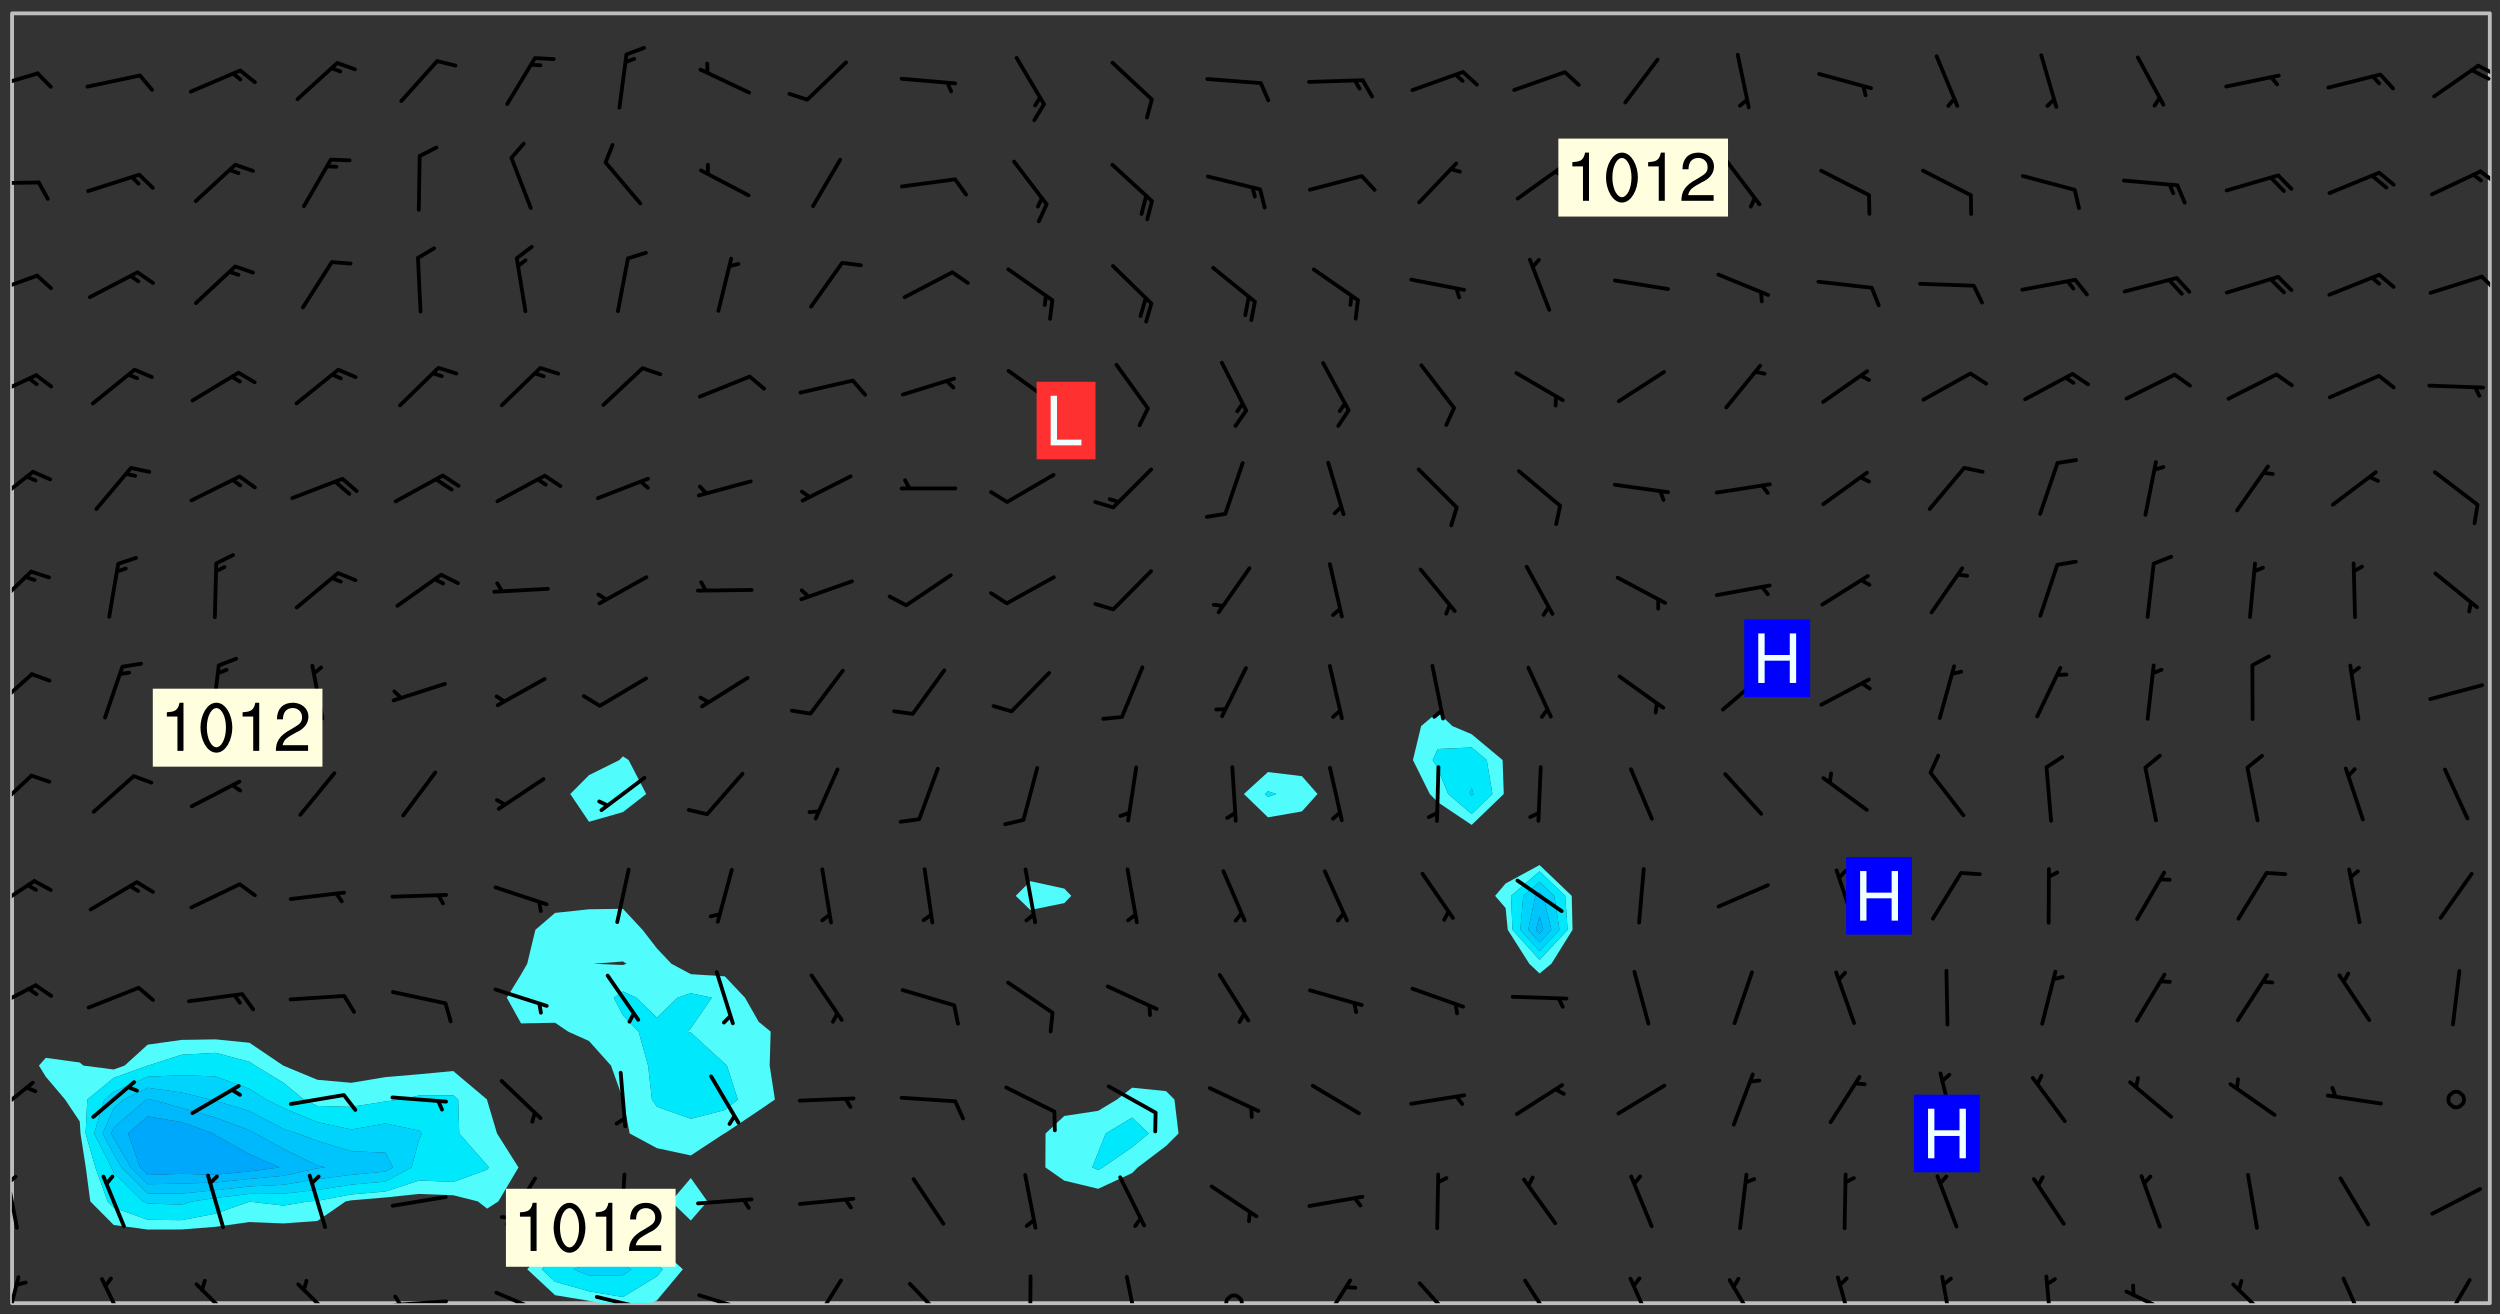 <svg xmlns="http://www.w3.org/2000/svg" role="img" xmlns:xlink="http://www.w3.org/1999/xlink" viewBox="142.45 309.95 326.84 171.84"><rect x="142.45" y="309.95" width="326.84" height="171.84" fill="#333333" stroke="none"/><defs><clipPath id="clip2"><path d="M 144 311.672 L 145 311.672 L 145 480.328 L 144 480.328 Z M 144 311.672"/></clipPath><clipPath id="clip3"><path d="M 144 311.672 L 468 311.672 L 468 480.328 L 144 480.328 Z M 144 311.672"/></clipPath><clipPath id="clip4"><path d="M 211 471 L 232 471 L 232 480.328 L 211 480.328 Z M 211 471"/></clipPath><clipPath id="clip5"><path d="M 467 311.672 L 468 311.672 L 468 480.328 L 467 480.328 Z M 467 311.672"/></clipPath><clipPath id="clip6"><path d="M 144 476 L 146 476 L 146 480.328 L 144 480.328 Z M 144 476"/></clipPath><clipPath id="clip7"><path d="M 155 476 L 160 476 L 160 480.328 L 155 480.328 Z M 155 476"/></clipPath><clipPath id="clip8"><path d="M 167 477 L 174 477 L 174 480.328 L 167 480.328 Z M 167 477"/></clipPath><clipPath id="clip9"><path d="M 181 477 L 187 477 L 187 480.328 L 181 480.328 Z M 181 477"/></clipPath><clipPath id="clip10"><path d="M 193 479 L 202 479 L 202 480.328 L 193 480.328 Z M 193 479"/></clipPath><clipPath id="clip11"><path d="M 193 479 L 196 479 L 196 480.328 L 193 480.328 Z M 193 479"/></clipPath><clipPath id="clip12"><path d="M 207 478 L 215 478 L 215 480.328 L 207 480.328 Z M 207 478"/></clipPath><clipPath id="clip13"><path d="M 220 479 L 228 479 L 228 480.328 L 220 480.328 Z M 220 479"/></clipPath><clipPath id="clip14"><path d="M 226 480 L 227 480 L 227 480.328 L 226 480.328 Z M 226 480"/></clipPath><clipPath id="clip15"><path d="M 233 479 L 241 479 L 241 480.328 L 233 480.328 Z M 233 479"/></clipPath><clipPath id="clip16"><path d="M 239 480 L 241 480 L 241 480.328 L 239 480.328 Z M 239 480"/></clipPath><clipPath id="clip17"><path d="M 248 477 L 253 477 L 253 480.328 L 248 480.328 Z M 248 477"/></clipPath><clipPath id="clip18"><path d="M 261 477 L 267 477 L 267 480.328 L 261 480.328 Z M 261 477"/></clipPath><clipPath id="clip19"><path d="M 276 476 L 278 476 L 278 480.328 L 276 480.328 Z M 276 476"/></clipPath><clipPath id="clip20"><path d="M 289 476 L 292 476 L 292 480.328 L 289 480.328 Z M 289 476"/></clipPath><clipPath id="clip21"><path d="M 302 479 L 306 479 L 306 480.328 L 302 480.328 Z M 302 479"/></clipPath><clipPath id="clip22"><path d="M 314 477 L 320 477 L 320 480.328 L 314 480.328 Z M 314 477"/></clipPath><clipPath id="clip23"><path d="M 327 477 L 334 477 L 334 480.328 L 327 480.328 Z M 327 477"/></clipPath><clipPath id="clip24"><path d="M 341 477 L 346 477 L 346 480.328 L 341 480.328 Z M 341 477"/></clipPath><clipPath id="clip25"><path d="M 355 476 L 359 476 L 359 480.328 L 355 480.328 Z M 355 476"/></clipPath><clipPath id="clip26"><path d="M 368 477 L 373 477 L 373 480.328 L 368 480.328 Z M 368 477"/></clipPath><clipPath id="clip27"><path d="M 382 476 L 385 476 L 385 480.328 L 382 480.328 Z M 382 476"/></clipPath><clipPath id="clip28"><path d="M 396 476 L 398 476 L 398 480.328 L 396 480.328 Z M 396 476"/></clipPath><clipPath id="clip29"><path d="M 409 476 L 411 476 L 411 480.328 L 409 480.328 Z M 409 476"/></clipPath><clipPath id="clip30"><path d="M 420 478 L 428 478 L 428 480.328 L 420 480.328 Z M 420 478"/></clipPath><clipPath id="clip31"><path d="M 434 477 L 440 477 L 440 480.328 L 434 480.328 Z M 434 477"/></clipPath><clipPath id="clip32"><path d="M 448 476 L 452 476 L 452 480.328 L 448 480.328 Z M 448 476"/></clipPath><clipPath id="clip33"><path d="M 461 477 L 466 477 L 466 480.328 L 461 480.328 Z M 461 477"/></clipPath><clipPath id="clip34"><path d="M 144 463 L 145 463 L 145 471 L 144 471 Z M 144 463"/></clipPath><clipPath id="clip35"><path d="M 144 463 L 145 463 L 145 465 L 144 465 Z M 144 463"/></clipPath><clipPath id="clip36"><path d="M 144 451 L 147 451 L 147 457 L 144 457 Z M 144 451"/></clipPath><clipPath id="clip37"><path d="M 144 438 L 148 438 L 148 443 L 144 443 Z M 144 438"/></clipPath><clipPath id="clip38"><path d="M 144 424 L 148 424 L 148 430 L 144 430 Z M 144 424"/></clipPath><clipPath id="clip39"><path d="M 144 411 L 147 411 L 147 417 L 144 417 Z M 144 411"/></clipPath><clipPath id="clip40"><path d="M 144 397 L 147 397 L 147 404 L 144 404 Z M 144 397"/></clipPath><clipPath id="clip41"><path d="M 144 384 L 147 384 L 147 390 L 144 390 Z M 144 384"/></clipPath><clipPath id="clip42"><path d="M 144 371 L 148 371 L 148 377 L 144 377 Z M 144 371"/></clipPath><clipPath id="clip43"><path d="M 144 358 L 148 358 L 148 363 L 144 363 Z M 144 358"/></clipPath><clipPath id="clip44"><path d="M 144 345 L 148 345 L 148 349 L 144 349 Z M 144 345"/></clipPath><clipPath id="clip45"><path d="M 466 345 L 468 345 L 468 349 L 466 349 Z M 466 345"/></clipPath><clipPath id="clip46"><path d="M 144 333 L 148 333 L 148 335 L 144 335 Z M 144 333"/></clipPath><clipPath id="clip47"><path d="M 466 332 L 468 332 L 468 335 L 466 335 Z M 466 332"/></clipPath><clipPath id="clip48"><path d="M 144 319 L 148 319 L 148 322 L 144 322 Z M 144 319"/></clipPath><clipPath id="clip49"><path d="M 466 318 L 468 318 L 468 320 L 466 320 Z M 466 318"/></clipPath><clipPath id="clip50"><path d="M 465 318 L 468 318 L 468 321 L 465 321 Z M 465 318"/></clipPath><g id="surface604" clip-path="url(#clip1)"><path fill="#fff" fill-opacity="0" fill-rule="evenodd" d="M 0 0 L 1000 0 L 1000 1000 L 0 1000 Z M 0 0"/><path fill="#d3d3d3" fill-opacity="0" fill-rule="evenodd" d="M162.152 355.867L161.918 356.16 161.977 356.395 162.094 356.566 162.27 356.801 162.562 357.148 162.676 357.207 162.793 357.035 162.852 356.801 163.027 356.625 163.492 356.449 164.191 356.449 164.426 356.742 164.715 357.559 164.773 357.734 164.949 357.965 165.301 358.199 166 358.898 166.172 359.074 166.406 359.422 166.641 359.832 166.93 360.414 167.34 360.879 167.57 361.113 167.805 361.289 167.922 361.52 168.098 361.812 168.27 362.977 168.27 363.211 168.328 363.5 168.387 363.617 168.504 363.734 168.852 364.145 168.969 364.316 169.145 364.492 169.32 364.727 169.438 364.898 169.609 365.25 169.668 365.484 169.902 365.891 170.137 365.832 169.961 366.008 169.902 366.938 169.32 366.938 169.086 366.824 168.738 366.938 168.621 367.055 168.562 367.348 168.504 367.523 168.387 367.695 167.922 367.988 167.863 368.223 167.805 368.336 167.805 368.98 167.863 369.152 167.863 369.562 167.922 369.621 167.922 370.027 167.98 370.434 168.098 370.609 168.156 370.668 168.387 371.309 168.328 371.602 168.328 372.301 168.27 372.883 168.27 373.117 168.211 373.348 168.156 373.699 168.156 375.621 168.211 375.738 168.637 375.738 168.27 375.855 168.246 376.207 169.137 377.375 170.879 377.914 172.219 378.273 172.219 378.812 172.309 379.621 172.844 380.336 174.363 380.605 175.254 380.52 175.344 381.684 175.879 381.863 177.039 381.684 179.094 380.699 180.254 380.336 182.133 380.16 183.828 379.98 183.648 380.699 182.133 380.785 180.883 380.875 180.078 381.145 179.004 381.953 179.273 382.672 179.809 383.57 179.629 384.195 179.363 385.004 179.629 386.082 180.254 386.98 181.059 387.16 182.309 386.98 182.043 387.703 182.141 388.207 182.195 388.5 182.195 388.672 182.254 388.965 182.254 389.371 182.43 389.488 182.781 389.605 183.188 389.605 183.48 389.43 183.594 389.312 183.652 389.195 183.77 388.965 183.828 388.789 184.18 388.324 184.41 388.148 184.586 388.09 184.762 388.148 184.82 388.324 184.938 389.312 184.992 389.781 185.051 389.953 185.168 390.188 185.344 390.246 186.16 390.305 186.449 390.305 186.566 390.539 186.625 390.945 186.684 391.297 186.684 392.402 186.801 392.695 186.918 393.043 187.207 393.742 187.383 394.094 187.965 394.848 188.316 395.023 188.488 395.082 188.957 395.316 189.598 395.781 189.945 396.016 190.238 396.191 190.531 396.246 190.762 396.309 191.578 396.656 191.871 396.832 191.984 397.004 192.336 397.355 192.453 397.531 192.977 398.172 192.977 398.461 193.035 398.812 193.035 399.16 193.094 399.512 193.152 399.801 193.27 399.859 193.441 399.918 193.617 399.918 194.199 400.152 194.375 400.27 194.551 400.559 194.727 400.793 194.84 401.027 195.133 401.258 195.25 401.375 195.25 401.785 195.309 401.84 195.598 402.074 195.832 402.191 195.891 402.309 196.008 402.48 196.066 402.598 196.297 402.832 196.355 403.008 196.59 403.066 196.707 403.125 196.59 403.238 196.531 403.355 196.531 403.473 196.414 403.766 196.297 404.055 196.297 404.637 196.473 404.754 196.59 404.812 196.648 404.93 196.766 405.047 196.879 405.105 197.055 405.453 197.113 405.805 197.172 406.211 197.172 406.387 197.113 406.562 196.996 407.262 196.996 407.434 197.113 407.609 197.406 407.902 197.812 407.902 197.988 408.02 198.105 408.191 198.223 408.484 198.223 408.719 197.695 408.719 197.465 408.484 197.23 408.484 197.055 408.543 196.996 409.242 197.055 409.59 197.172 409.766 197.348 410.176 197.465 410.406 197.754 410.875 197.93 410.93 198.453 410.93 198.688 410.988 199.445 411.629 199.504 411.922 199.504 412.156 199.562 412.215 199.793 412.562 199.793 412.914 199.676 413.086 199.676 413.379 199.969 413.668 200.262 413.844 200.434 413.902 200.727 414.078 201.02 414.195 201.602 414.602 201.891 414.836 202.184 415.012 202.402 415.172 202.418 415.184 202.648 415.359 203.289 415.883 203.465 416.117 203.582 416.293 203.758 416.469 203.871 416.641 203.871 417.281 203.988 417.457 204.457 417.574 205.039 417.691 205.273 417.75 205.504 417.863 205.797 417.98 205.91 418.039 206.496 418.391 206.785 418.562 206.961 418.625 207.137 418.68 207.312 418.738 208.012 419.09 208.301 419.266 208.535 419.32 208.824 419.496 209.059 419.613 209.699 420.02 209.992 420.137 210.164 420.195 210.398 420.254 210.809 420.312 211.039 420.371 211.273 420.488 211.332 420.66 210.922 420.836 211.391 420.895 211.449 421.188 211.562 421.422 211.738 421.477 211.973 421.535 212.148 421.594 212.555 421.711 213.195 421.945 213.312 422.117 213.371 422.352 213.371 422.527 213.312 422.645 213.254 423.051 213.488 423.285 213.605 423.344 213.953 423.461 214.594 423.691 214.77 423.809 215.059 423.926 215.234 424.102 215.469 424.566 216.051 425.672 216.227 425.848 216.574 426.023 216.75 426.141 217.102 426.258 218.148 426.781 218.383 426.84 218.848 426.953 219.141 427.012 219.605 427.188 220.363 427.77 220.598 428.004 220.945 428.469 221.121 428.645 221.41 428.879 222.227 429.578 222.52 429.754 222.809 430.043 223.102 430.219 223.395 430.508 224.09 431.148 224.266 431.324 224.559 431.559 224.848 431.793 225.316 432.082 225.957 432.664 226.305 432.898 226.539 433.191 226.887 433.539 227.238 434.004 228.172 434.996 228.52 435.402 228.637 435.578 228.871 435.637 228.984 435.754 229.629 435.93 229.859 436.043 230.094 436.102 230.387 436.277 230.617 436.395 231.551 437.094 231.957 437.5 232.191 437.676 232.598 437.852 232.832 437.969 233.648 438.316 233.996 438.551 234.23 438.668 234.523 438.957 234.754 439.074 235.512 439.426 235.863 439.598 236.094 439.656 236.387 439.773 236.621 439.832 237.492 440.008 238.309 440.008 238.777 440.238 238.949 440.297 239.824 440.996 240.289 441.113 240.582 441.172 240.758 441.23 240.988 441.289 241.457 441.348 241.805 441.406 242.156 441.465 242.562 441.523 242.855 441.523 243.027 441.582 243.027 441.812 243.203 441.988 243.496 441.988 243.844 442.047 244.195 442.105 244.895 442.223 245.535 442.223 246 441.988 246.293 441.812 246.465 441.695 246.875 441.523 247.164 441.348 248.098 440.883 248.566 440.59 249.09 440.297 249.555 440.125 250.02 439.949 251.07 439.484 251.359 439.367 251.77 439.25 252.059 439.133 252.586 438.957 254.102 438.258 254.684 437.91 254.973 437.852 255.266 437.793 255.613 437.676 256.488 437.445 256.84 437.328 256.953 437.328 257.188 437.27 258.062 437.035 258.297 436.977 259.109 436.977 259.461 436.918 260.277 436.801 260.449 436.742 260.801 436.688 261.094 436.629 261.324 436.57 262.141 436.395 262.316 436.336 262.664 436.336 262.898 436.277 263.363 436.16 264.121 435.988 264.355 435.93 264.703 435.93 265.113 435.812 265.402 435.754 266.688 435.695 266.977 435.695 267.387 435.637 267.617 435.578 267.793 435.578 268.668 435.461 269.074 435.461 269.484 435.344 269.832 435.344 270.184 435.23 271.055 435.172 272.805 435.172 273.852 435.461 274.262 435.578 274.551 435.695 274.902 435.812 275.191 435.93 276.242 436.102 276.531 436.16 276.824 436.16 277.117 436.219 277.289 436.277 277.699 436.336 277.871 436.395 277.988 436.453 278.105 436.453 278.223 436.512 278.574 436.57 278.688 436.57 279.098 436.637 281.02 437.031 282.945 437.426 284.465 437.875 286.16 438.594 288.305 439.398 289.91 438.68 291.34 437.875 292.5 436.797 293.75 436.348 296.785 435.629 298.66 435.27 300.805 433.922 303.039 432.668 305.539 431.41 307.234 430.961 309.02 430.781 310.18 430.512 310.805 431.051 312.145 430.781 312.859 429.793 313.844 428.449 314.289 428.27 315.094 427.91 316.969 427.371 318.754 426.922 320.004 426.652 321.164 426.562 322.863 426.473 324.824 426.203 326.074 426.113 326.613 426.113 327.238 426.023 328.129 426.023 330.273 425.844 332.684 425.664 335.273 425.574 336.969 425.754 338.578 425.844 340.008 426.203 341.168 426.922 343.043 427.91 344.203 429.438 344.469 430.152 345.098 430.242 345.453 431.141 345.988 431.68 346.523 433.207 347.598 433.566 348.133 433.566 347.328 434.102 347.418 435.809 348.133 438.504 349.023 439.309 349.918 440.297 350.633 441.555 352.418 442.094 353.938 441.914 354.293 443.258 355.902 442.453 356.883 441.914 357.152 442.184 357.469 441.969 357.688 441.824 358.488 442.273 358.938 441.914 359.293 441.914 359.828 441.645 360.367 440.926 360.902 440.656 361.527 439.668 362.688 440.117 363.527 440.488 364.922 441.105 366.617 440.926 368.223 440.926 370.008 441.016 370.188 439.309 370.723 437.965 371.527 438.234 372.02 439.082 372.422 439.488 372.332 440.027 372.332 440.387 373.047 440.836 373.758 440.566 375.188 440.566 375.547 441.555 375.992 442.812 376.707 444.156 377.957 444.785 379.652 445.414 380.367 445.234 380.547 444.695 381.527 444.605 381.977 444.965 382.062 446.223 381.797 446.852 381.262 447.031 381.262 447.57 381.977 448.555 382.242 449.094 383.227 450.082 384.027 451.16 383.762 451.52 383.672 452.418 383.047 454.75 382.691 456.816 382.602 458.609 382.422 459.328 382.332 459.867 382.332 461.305 381.352 463.188 380.992 464.895 380.457 465.793 379.652 466.961 379.387 467.5 381.441 468.754 381.527 469.113 381.172 469.652 381.082 469.473 381.082 470.281 381.172 471.719 380.727 472.434 379.652 472.527 379.387 473.242 379.922 474.141 380.727 474.859 381.887 475.668 383.227 475.938 383.672 476.297 383.316 476.746 381.527 476.656 380.277 476.207 379.562 475.488 378.938 475.398 378.762 478.988 378.574 480.297 467.934 480.297 467.934 311.703 412.664 311.703 412.664 360.785 413.426 360.91 416.715 361.453 418.738 364.289 418.738 367.043 421.09 367.375 423.438 367.707 427.488 367.707 426.109 371.867 424.086 372.574 422.062 373.277 421.52 373.621 418.926 375.238 418.738 375.355 416.715 373.277 415.984 370.535 413.312 368.457 411.938 364.957 411.871 364.875 409.914 362.203 412.664 360.785 412.664 311.703 294.422 311.703 294.422 403.117 294.539 403.148 294.672 403.16 294.746 403.234 294.852 403.281 294.941 403.34 295.027 403.398 295.117 403.457 295.414 403.754 295.473 403.844 295.504 403.961 295.531 404.078 295.547 404.215 295.516 404.332 295.457 404.422 295.398 404.508 295.355 404.613 295.309 404.715 295.281 404.836 295.281 404.98 295.457 405.25 295.605 405.398 295.68 405.484 295.754 405.559 295.797 405.664 295.859 405.754 295.918 405.84 295.961 405.945 296.02 406.035 296.066 406.137 296.109 406.242 296.168 406.328 296.285 406.508 296.359 406.582 296.422 406.668 296.48 406.758 296.523 406.863 296.582 406.953 296.641 407.039 296.703 407.129 296.762 407.219 296.805 407.32 296.922 407.5 296.996 407.574 297.055 407.66 297.129 407.734 297.219 407.793 297.324 407.84 297.473 407.84 297.605 407.824 297.738 407.84 297.84 407.793 297.914 407.719 297.961 407.617 297.945 407.484 297.945 407.336 297.898 407.23 297.871 407.113 297.824 407.012 297.797 406.891 297.754 406.789 297.691 406.699 297.648 406.598 297.605 406.492 297.574 406.375 297.559 406.242 297.547 406.105 297.633 406.047 297.691 405.961 297.812 405.93 297.855 406.035 297.871 406.168 297.871 406.285 297.93 406.387 297.988 406.477 298.078 406.535 298.227 406.684 298.285 406.773 298.328 406.879 298.316 406.98 298.402 407.039 298.508 407.086 298.594 407.145 298.684 407.203 298.758 407.277 298.641 407.305 298.535 407.352 298.449 407.41 298.375 407.484 298.316 407.574 298.254 407.66 298.227 407.781 298.18 407.883 298.137 407.988 298.105 408.105 298.094 408.238 298.078 408.371 298.078 408.52 298.105 408.637 298.152 408.742 298.195 408.844 298.254 408.934 298.328 409.008 298.418 409.066 298.492 409.141 298.582 409.199 298.641 409.289 298.684 409.395 298.73 409.496 298.848 409.527 298.98 409.543 299.129 409.543 299.246 409.512 299.352 409.555 299.395 409.66 299.441 409.762 299.469 409.883 299.5 410 299.527 410.117 299.559 410.238 299.586 410.355 299.691 410.398 299.793 410.445 299.926 410.43 300.074 410.578 300.137 410.664 300.211 410.738 300.281 410.812 300.371 410.875 300.477 410.918 300.578 410.961 300.695 410.992 300.832 411.008 300.949 410.977 301.023 410.902 301.051 410.785 301.039 410.652 301.008 410.531 300.98 410.414 301.023 410.309 301.141 410.309 301.23 410.371 301.348 410.398 301.496 410.398 301.629 410.414 301.777 410.414 301.91 410.43 302.043 410.414 302.191 410.414 302.324 410.398 302.457 410.387 302.594 410.398 302.711 410.371 302.844 410.355 303.035 410.297 302.977 410.473 302.961 410.605 302.934 410.727 302.918 410.859 302.859 410.945 302.727 410.961 302.621 411.008 302.516 411.051 302.398 411.082 302.281 411.109 302.016 411.141 301.867 411.141 301.734 411.156 301.66 411.23 301.719 411.316 301.867 411.465 301.984 411.645 302.059 411.715 302.148 411.777 302.238 411.836 302.324 411.895 302.414 411.953 302.516 411.996 302.621 412.059 302.727 412.102 302.812 412.16 302.918 412.207 303.02 412.25 303.199 412.367 303.258 412.457 303.215 412.559 303.168 412.664 303.184 412.797 303.406 413.02 303.465 413.109 303.508 413.211 303.539 413.332 303.582 413.434 303.598 413.566 303.629 413.684 303.641 413.82 303.672 413.938 303.82 414.086 303.922 414.129 304.027 414.172 304.145 414.203 304.277 414.219 304.414 414.234 304.531 414.234 304.648 414.203 304.738 414.145 304.781 414.039 304.828 413.938 304.871 413.832 304.902 413.715 304.914 413.582 304.914 413.434 304.902 413.301 304.887 413.168 304.855 413.051 304.812 412.945 304.766 412.84 304.723 412.738 304.68 412.633 304.664 412.5 304.68 412.367 304.707 412.25 304.738 412.133 304.766 412.012 304.812 411.91 304.902 411.852 304.988 411.789 305.062 411.715 305.152 411.656 305.375 411.434 305.434 411.348 305.508 411.273 305.625 411.094 305.684 411.008 305.684 410.859 305.609 410.785 305.508 410.738 305.402 410.695 305.301 410.652 305.242 410.562 305.195 410.457 305.168 410.34 305.258 410.281 305.375 410.25 305.477 410.207 305.656 410.09 305.805 409.941 305.816 409.809 305.805 409.703 305.715 409.645 305.582 409.66 305.434 409.66 305.301 409.676 305.168 409.66 305.047 409.629 304.961 409.57 304.887 409.496 304.828 409.406 304.766 409.32 304.648 409.141 304.59 409.055 304.621 408.934 304.707 408.875 304.828 408.844 304.887 408.758 304.887 408.637 304.855 408.52 304.797 408.43 304.738 408.344 304.691 408.238 304.664 408.121 304.648 407.988 304.707 407.898 304.781 407.824 304.871 407.766 304.988 407.586 305.062 407.512 305.121 407.426 305.27 407.277 305.391 407.246 305.523 407.23 305.656 407.246 305.73 407.32 305.773 407.426 305.789 407.559 305.758 407.676 305.641 407.707 305.508 407.719 305.359 407.867 305.316 407.973 305.27 408.074 305.242 408.195 305.211 408.312 305.211 408.461 305.242 408.578 305.285 408.684 305.344 408.773 305.418 408.844 305.492 408.918 305.609 408.949 305.73 408.977 305.848 408.949 305.98 408.934 306.098 408.934 306.188 408.992 306.262 409.066 306.309 409.172 306.367 409.258 306.469 409.305 306.602 409.32 306.707 409.363 306.793 409.422 306.781 409.527 306.707 409.602 306.527 409.719 306.469 409.809 306.379 409.867 306.309 409.941 306.234 410.016 306.172 410.105 306.145 410.223 306.129 410.355 306.145 410.488 306.129 410.621 306.129 410.77 306.145 410.902 306.172 411.02 306.203 411.141 306.277 411.215 306.367 411.273 306.453 411.332 306.543 411.391 306.66 411.422 306.66 411.508 306.559 411.555 306.469 411.613 306.203 411.645 306.086 411.672 305.938 411.672 305.832 411.715 305.73 411.762 305.672 411.852 305.609 412.086 305.598 412.219 305.566 412.34 305.551 412.473 305.551 412.766 305.539 412.898 305.551 413.035 305.566 413.168 305.699 413.184 305.832 413.195 305.953 413.227 306.039 413.285 306.113 413.359 306.16 413.465 306.203 413.566 306.219 413.699 306.219 414.145 306.203 414.277 306.203 414.723 306.234 414.988 306.262 415.105 306.277 415.238 306.309 415.355 306.395 415.566 306.426 415.832 306.426 415.98 306.395 416.098 306.367 416.215 306.336 416.336 306.309 416.453 306.277 416.57 306.246 416.691 306.234 416.824 306.219 416.957 306.309 417.016 306.426 416.984 306.527 417 306.574 417.105 306.543 417.371 306.543 417.812 306.5 417.918 306.453 418.023 306.41 418.125 306.367 418.23 306.309 418.316 306.277 418.438 306.234 418.555 306.203 418.672 306.188 418.805 306.203 418.938 306.262 419.027 306.367 419.074 306.453 419.133 306.512 419.219 306.5 419.355 306.469 419.473 306.426 419.574 306.426 420.02 306.41 420.152 306.41 420.301 306.379 420.418 306.336 420.523 306.309 420.641 306.262 420.746 306.219 420.848 306.188 420.969 306.16 421.086 306.129 421.219 306.098 421.336 306.07 421.453 306.027 421.559 305.996 421.676 305.965 421.797 305.953 421.93 305.938 422.062 305.938 422.359 305.965 422.477 305.965 422.625 306.012 423.023 306.039 423.141 306.098 423.23 306.219 423.262 306.367 423.262 306.5 423.246 306.559 423.336 306.559 423.453 306.5 423.543 306.41 423.602 306.309 423.645 306.203 423.691 306.113 423.75 306.027 423.809 305.891 423.824 305.773 423.793 305.641 423.777 305.539 423.824 305.477 423.91 305.465 424.047 305.449 424.18 305.418 424.297 305.391 424.414 305.375 424.547 305.344 424.668 305.344 424.965 305.359 425.098 305.391 425.215 305.391 425.363 305.402 425.496 305.402 425.645 305.375 425.762 305.328 425.863 305.301 425.984 305.27 426.102 305.211 426.191 305.137 426.266 305.035 426.309 304.93 426.355 304.812 426.383 304.691 426.414 304.59 426.367 304.648 426.281 304.754 426.234 304.781 426.117 304.812 426 304.84 425.879 304.871 425.762 304.871 425.613 304.887 425.48 304.855 425.363 304.812 425.258 304.707 425.273 304.633 425.348 304.531 425.391 304.441 425.453 304.367 425.527 304.324 425.629 304.309 425.762 304.277 425.879 304.25 426 304.219 426.117 304.191 426.234 304.16 426.355 304.133 426.473 304.102 426.59 304.059 426.695 303.969 426.754 303.879 426.754 303.762 426.723 303.73 426.637 303.746 426.5 303.715 426.383 303.715 426.234 303.703 426.102 303.703 425.953 303.641 425.719 303.613 425.598 303.57 425.496 303.523 425.391 303.465 425.305 303.406 425.215 303.363 425.109 303.301 425.023 303.152 424.875 303.082 424.801 302.977 424.754 302.871 424.711 302.77 424.668 302.473 424.371 302.383 424.297 302.297 424.238 302.191 424.195 302.102 424.133 302.016 424.074 301.91 424.031 301.82 423.973 301.734 423.91 301.66 423.84 301.555 423.793 301.469 423.734 301.363 423.691 301.273 423.629 301.172 423.586 301.066 423.543 300.98 423.484 300.875 423.438 300.77 423.395 300.668 423.348 300.578 423.289 300.477 423.246 300.371 423.203 300.281 423.141 300.164 423.113 300.031 423.098 299.898 423.113 299.75 423.113 299.617 423.129 299.5 423.098 299.41 423.039 299.336 422.965 299.246 422.906 299.145 422.859 298.996 422.859 298.875 422.832 298.773 422.789 298.699 422.715 298.582 422.535 298.492 422.477 298.391 422.434 298.301 422.371 298.195 422.328 298.105 422.27 298.02 422.211 297.914 422.164 297.855 422.078 297.797 421.988 297.754 421.883 297.707 421.781 297.633 421.707 297.547 421.648 297.473 421.574 297.383 421.516 297.16 421.293 297.117 421.188 297.086 420.922 297.191 420.879 297.336 420.879 297.441 420.922 297.516 420.996 297.605 421.055 297.691 421.113 297.797 421.16 297.887 421.219 298.035 421.367 298.105 421.441 298.254 421.59 298.316 421.676 298.391 421.75 298.477 421.809 298.551 421.883 298.641 421.945 298.73 422.004 298.816 422.062 299.086 422.238 299.188 422.285 299.293 422.328 299.395 422.371 299.441 422.297 299.5 422.211 299.574 422.137 299.645 422.062 299.75 422.105 299.824 422.18 299.883 422.27 299.926 422.371 299.973 422.477 300.016 422.582 300.137 422.609 300.254 422.582 300.328 422.492 300.371 422.387 300.43 422.297 300.504 422.223 300.609 422.18 300.727 422.152 300.859 422.164 300.949 422.223 301.098 422.371 301.156 422.461 301.199 422.566 301.246 422.668 301.289 422.773 301.332 422.875 301.438 422.922 301.543 422.965 301.676 422.98 301.762 422.922 301.82 422.832 301.895 422.758 302 422.715 302.117 422.742 302.223 422.789 302.324 422.832 302.43 422.875 302.531 422.922 302.711 423.039 302.711 423.156 302.695 423.289 302.711 423.422 302.727 423.559 302.785 423.645 302.887 423.691 303.008 423.719 303.125 423.75 303.273 423.75 303.391 423.719 303.449 423.629 303.629 423.512 303.688 423.422 303.762 423.348 303.82 423.262 303.938 423.082 304.117 422.965 304.234 422.996 304.324 423.055 304.367 423.129 304.352 423.262 304.352 423.379 304.441 423.438 304.59 423.438 304.723 423.422 304.855 423.41 305.121 423.379 305.227 423.336 305.344 423.305 305.465 423.277 305.539 423.203 305.609 423.129 305.672 423.039 305.656 422.934 305.609 422.832 305.508 422.789 305.402 422.773 305.285 422.801 305.02 422.832 304.871 422.832 304.797 422.758 304.707 422.699 304.59 422.668 304.473 422.641 304.34 422.625 304.191 422.625 304.059 422.641 303.762 422.641 303.656 422.594 303.508 422.445 303.465 422.344 303.406 422.254 303.629 422.031 303.715 421.973 303.82 421.93 303.938 421.898 304.07 421.883 304.203 421.898 304.34 421.914 304.441 421.957 304.574 421.945 304.664 421.883 304.766 421.84 304.828 421.75 304.781 421.648 304.691 421.59 304.574 421.559 304.473 421.516 304.414 421.426 304.352 421.336 304.352 421.219 304.367 421.086 304.473 421.039 304.547 420.969 304.547 420.848 304.457 420.789 304.426 420.672 304.516 420.613 304.59 420.539 304.633 420.434 304.691 420.344 304.738 420.242 304.754 420.109 304.754 419.961 304.707 419.855 304.664 419.754 304.574 419.695 304.441 419.68 304.34 419.637 304.203 419.621 304.086 419.59 303.641 419.59 303.508 419.574 303.375 419.562 303.242 419.547 303.125 419.516 302.977 419.516 302.844 419.5 302.711 419.488 302.445 419.457 302.324 419.414 302.238 419.355 302.164 419.281 302.164 419.133 302.176 419 302.281 418.953 302.383 418.91 302.516 418.895 302.668 418.895 302.801 418.879 303.094 418.879 303.215 418.91 303.316 418.953 303.406 419.012 303.641 419.074 303.762 419.027 303.852 418.969 303.953 418.926 304.086 418.91 304.191 418.953 304.293 419 304.426 419.012 304.547 418.984 304.691 418.984 304.812 418.953 304.93 418.926 305.035 418.879 305.109 418.805 305.195 418.746 305.344 418.598 305.402 418.512 305.449 418.406 305.477 418.289 305.492 418.184 305.391 418.141 305.301 418.082 305.184 418.051 305.078 418.008 304.988 417.945 304.914 417.859 304.84 417.785 304.738 417.742 304.633 417.695 304.531 417.652 304.473 417.562 304.426 417.461 304.34 417.25 304.277 417.164 304.219 417.074 304.145 417 304.059 416.941 303.789 416.941 303.672 416.973 303.582 417.031 303.48 417.074 303.348 417.09 303.242 417.074 303.215 416.957 303.152 416.867 303.035 416.836 302.934 416.793 302.785 416.645 302.754 416.527 302.738 416.422 302.812 416.348 302.992 416.23 303.109 416.203 303.227 416.172 303.363 416.188 303.465 416.23 303.57 416.273 303.672 416.32 303.777 416.363 303.895 416.395 304.027 416.41 304.145 416.438 304.277 416.453 304.383 416.438 304.473 416.379 304.398 416.305 304.293 416.262 304.219 416.188 304.145 416.098 303.996 415.949 303.91 415.891 303.82 415.832 303.746 415.758 303.656 415.699 303.555 415.652 303.434 415.625 303.332 415.578 303.227 415.535 303.109 415.504 303.008 415.461 302.887 415.43 302.738 415.43 302.621 415.461 302.516 415.504 302.43 415.566 302.25 415.684 302.164 415.742 302.074 415.801 301.969 415.848 301.883 415.906 301.777 415.949 301.676 415.992 301.57 416.039 301.496 416.113 301.438 416.203 301.379 416.289 301.332 416.395 301.273 416.48 301.199 416.555 301.066 416.543 300.949 416.512 300.832 416.512 300.758 416.586 300.668 416.645 300.594 416.719 300.504 416.777 300.418 416.836 300.312 416.883 300.211 416.926 300.074 416.941 299.973 416.898 299.824 416.75 299.719 416.703 299.633 416.703 299.527 416.75 299.426 416.793 299.305 416.824 299.188 416.793 299.113 416.719 299.113 416.602 299.145 416.48 299.219 416.41 299.277 416.32 299.352 416.246 299.469 416.215 299.574 416.172 299.867 416.172 300 416.156 300.137 416.141 300.238 416.098 300.328 416.039 300.43 415.992 300.52 415.934 300.652 415.922 300.742 415.98 300.875 415.992 300.965 415.934 301.051 415.875 301.156 415.832 301.246 415.773 301.332 415.711 301.422 415.652 301.57 415.504 301.629 415.418 301.688 415.328 301.793 415.285 301.926 415.27 302.043 415.297 302.164 415.328 302.223 415.27 302.281 415.18 302.312 414.914 302.34 414.797 302.445 414.809 302.578 414.824 302.68 414.781 302.77 414.723 302.828 414.633 302.902 414.559 302.961 414.469 303.008 414.367 303.02 414.234 303.008 414.102 302.961 413.996 302.812 413.848 302.754 413.758 302.695 413.672 302.652 413.566 302.652 413.121 302.668 412.988 302.668 412.84 302.68 412.707 302.621 412.648 302.531 412.707 302.43 412.664 302.25 412.547 302.164 412.488 302.102 412.398 302.043 412.309 301.969 412.234 301.883 412.176 301.762 412.207 301.66 412.219 301.555 412.266 301.469 412.324 301.363 412.367 301.215 412.516 301.125 412.574 301.039 412.633 300.949 412.695 300.844 412.738 300.711 412.754 300.711 412.633 300.816 412.59 300.934 412.559 301.008 412.488 301.051 412.383 301.051 412.234 301.023 412.117 300.875 411.969 300.742 411.953 300.594 411.953 300.477 411.984 300.371 412.027 300.27 412.07 300.18 412.133 300.062 412.16 299.988 412.086 300 411.953 299.957 411.852 299.914 411.746 299.824 411.688 299.707 411.715 299.586 411.746 299.469 411.777 299.367 411.82 299.246 411.852 299.145 411.895 299.039 411.938 298.949 411.996 298.848 412.012 298.848 411.895 298.863 411.762 298.805 411.672 298.73 411.715 298.582 411.863 298.523 411.953 298.449 412.027 298.402 412.133 298.359 412.234 298.285 412.309 298.227 412.398 298.152 412.473 298.094 412.559 298.02 412.633 297.93 412.695 297.855 412.766 297.781 412.84 297.68 412.855 297.547 412.871 297.441 412.828 297.441 412.707 297.59 412.559 297.633 412.457 297.691 412.367 297.738 412.266 297.781 412.16 297.84 412.07 297.871 411.953 297.914 411.852 297.945 411.73 297.973 411.613 298.02 411.508 298.062 411.406 298.105 411.301 298.18 411.23 298.27 411.168 298.359 411.109 298.461 411.066 298.758 411.066 299.023 411.035 299.129 410.992 299.055 410.918 298.938 410.887 298.832 410.844 298.742 410.785 298.641 410.738 298.551 410.68 298.449 410.637 298.344 410.594 298.254 410.531 298.168 410.473 298.062 410.43 297.961 410.387 297.84 410.355 297.723 410.324 297.621 410.281 297.5 410.25 297.398 410.207 297.309 410.148 297.266 410.043 297.25 409.91 297.352 409.867 297.484 409.852 297.621 409.867 297.754 409.852 297.855 409.809 297.914 409.719 297.93 409.613 297.84 409.555 297.766 409.48 297.664 409.438 297.574 409.379 297.426 409.23 297.383 409.125 297.367 408.992 297.367 408.699 297.309 408.609 297.219 408.551 297.145 408.477 297.102 408.371 297.07 408.254 297.012 408.164 296.938 408.09 296.82 408.062 296.746 407.988 296.656 407.93 296.566 407.867 296.48 407.809 296.406 407.734 296.348 407.648 296.301 407.543 296.215 407.484 296.066 407.336 295.871 407.277 295.738 407.293 295.637 407.336 295.562 407.41 295.516 407.512 295.473 407.617 295.414 407.707 295.355 407.793 295.059 408.09 294.969 408.148 294.883 408.148 294.82 408.062 294.777 407.957 294.809 407.84 294.867 407.75 294.895 407.633 294.883 407.5 294.793 407.438 294.688 407.484 294.57 407.512 294.453 407.543 294.184 407.719 294.082 407.766 293.965 407.793 293.859 407.84 293.77 407.898 293.668 407.941 293.609 407.855 293.562 407.75 293.578 407.617 293.625 407.512 293.695 407.438 293.77 407.367 293.828 407.277 293.828 407.129 293.785 407.023 293.547 407.023 293.445 407.07 293.414 407.188 293.387 407.305 293.355 407.426 293.281 407.469 293.148 407.484 293.074 407.438 293.031 407.336 292.988 407.23 292.941 407.129 292.898 407.023 292.777 407.055 292.676 407.098 292.543 407.113 292.426 407.145 292.32 407.188 292.23 407.246 292.129 407.293 292.008 407.32 291.875 407.336 291.773 407.293 291.715 407.203 291.668 407.098 291.625 406.996 291.582 406.891 291.582 406.773 291.641 406.684 291.727 406.625 291.906 406.508 292.008 406.461 292.113 406.418 292.219 406.359 292.32 406.316 292.41 406.254 292.512 406.211 292.617 406.152 292.719 406.105 292.809 406.047 292.914 406.004 293.016 405.961 293.105 405.898 293.207 405.855 293.344 405.84 293.461 405.871 293.562 405.914 293.684 405.945 293.785 405.988 293.891 406.035 293.992 406.078 294.098 406.121 294.199 406.168 294.305 406.211 294.406 406.254 294.512 406.301 294.598 406.359 294.703 406.402 294.82 406.434 294.926 406.477 295.027 406.523 295.117 406.582 295.223 406.625 295.324 406.668 295.43 406.715 295.547 406.742 295.648 406.789 295.77 406.816 295.918 406.816 296.004 406.758 296.02 406.656 296.078 406.566 296.051 406.449 295.977 406.375 295.859 406.195 295.785 406.121 295.695 406.047 295.516 405.93 295.43 405.871 295.324 405.828 295.223 405.781 294.953 405.605 294.895 405.516 294.82 405.441 294.762 405.352 294.719 405.25 294.688 405.133 294.672 404.996 294.672 404.434 294.66 404.301 294.645 404.168 294.613 404.051 294.598 403.918 294.586 403.785 294.555 403.664 294.332 403.441 294.273 403.355 294.258 403.25 294.289 403.133 294.422 403.117 294.422 311.703 172.992 311.703 172.992 313.156 172.934 313.391 172.582 314.441 172.41 314.965 172.293 315.312 172.117 315.723 172 315.895 171.766 316.188 171.535 316.246 171.184 316.246 171.066 316.305 170.836 316.711 170.836 317.004 170.953 317.18 171.184 317.41 171.301 317.645 171.941 318.402 172.234 318.867 172.41 319.102 172.641 319.453 172.875 319.801 173.516 320.617 173.691 321.082 173.863 321.492 173.98 322.188 174.156 322.656 174.273 324.055 174.332 324.52 174.332 325.395 174.449 326.441 174.449 331.223 174.391 331.688 174.039 332.969 173.863 333.492 173.75 333.902 173.398 334.832 172.934 336 172.699 336.582 172.582 336.758 172.41 337.105 172.234 337.512 171.883 338.328 171.824 338.621 171.711 338.914 171.594 339.203 171.535 339.379 171.418 340.254 171.359 340.66 171.301 340.777 171.242 340.953 171.184 341.125 170.953 341.652 170.836 341.824 170.836 342.059 170.719 342.293 170.66 342.465 170.484 343.051 170.484 343.34 170.426 343.516 170.426 343.809 170.367 343.922 170.309 344.449 170.309 344.621 170.254 344.855 170.254 347.477 170.078 348.293 169.961 348.469 169.785 348.703 169.668 348.875 169.555 349.109 168.969 350.043 168.738 350.332 168.445 350.797 168.27 351.031 167.98 351.383 167.629 352.082 167.516 352.312 167.34 352.723 167.164 352.953 166.758 353.48 165.941 354.18 165.648 354.352 165.359 354.586 165.184 354.703 165.008 354.879 164.484 355.285 163.957 355.461 163.785 355.637 163.551 355.691 162.91 355.867 162.152 355.867M174.363 386.891L173.289 387.34 173.648 388.234 174.898 387.52 175.344 386.98 174.363 386.891"/><path fill="#d3d3d3" fill-opacity="0" fill-rule="evenodd" d="M201.508 416.598L200.613 416.598 201.062 417.227 202.043 417.586 202.848 417.496 203.293 416.508 203.117 416.598 202.402 416.242 201.508 416.598M356.129 475.668L356.07 475.145 356.07 474.852 356.184 474.559 356.242 474.328 356.711 473.859 356.824 473.859 356.941 473.746 357.059 473.688 357.234 473.688 357.469 473.629 357.816 473.629 358.051 473.688 358.168 473.746 358.398 473.918 358.457 474.094 358.574 474.676 358.574 474.969 358.457 475.145 358.285 475.434 358.109 475.609 357.582 476.133 357.352 476.367 357.234 476.426 357.059 476.426 356.941 476.367 356.535 476.074 356.359 475.957 356.242 475.898 356.184 475.785 356.129 475.668M362.77 464.711L362.711 464.539 362.711 463.43 362.77 463.258 362.945 463.199 363.117 463.141 363.293 463.141 363.527 463.082 363.645 463.141 363.703 463.84 363.645 464.012 363.527 464.188 363.41 464.246 363.176 464.77 363.062 464.828 362.828 464.828 362.77 464.711M372.383 450.32L372.266 450.145 372.266 449.445 372.559 448.57 372.676 448.398 372.852 448.047 372.965 447.816 373.082 447.523 373.434 446.766 373.551 446.535 373.723 446.301 373.898 446.301 374.016 446.242 374.656 446.242 374.773 446.301 375.008 446.535 375.18 446.648 375.531 446.941 375.648 447.059 375.762 447.234 375.762 447.348 375.879 447.406 375.996 447.523 375.996 448.223 375.938 448.398 375.938 448.629 375.879 448.805 375.531 449.855 375.414 450.086 375.297 450.32 375.18 450.379 374.949 450.613 374.309 450.902 373.434 450.902 373.023 450.785 372.383 450.32"/><path fill="none" stroke="#bebebe" stroke-linecap="round" stroke-linejoin="round" stroke-miterlimit="10" stroke-width=".5" d="M 431.957 354.305 L 108.027 354.305 L 108.027 185.68 L 431.957 185.68 L 431.957 354.305" transform="matrix(1 0 0 -1 36 666)"/><g clip-path="url(#clip2)"><path fill="#fff" fill-opacity="0" fill-rule="evenodd" d="M 144 475.891 L 144 480.328 L 144.004 480.328 L 144 480.328 L 144 311.672 L 144.004 311.672 L 144 311.672 L 144 475.891"/></g><g clip-path="url(#clip3)"><path fill="#fff" fill-opacity="0" fill-rule="evenodd" d="M 144.004 480.328 L 144.004 311.672 L 170.629 311.672 L 170.629 445.832 L 166.191 445.902 L 161.754 446.523 L 158.738 449.262 L 157.316 449.77 L 153.355 449.262 L 152.875 448.855 L 148.438 448.25 L 147.539 449.262 L 148.438 450.723 L 150.961 453.699 L 152.875 456.57 L 152.973 458.137 L 153.664 462.574 L 154.254 467.016 L 157.316 470.098 L 161.754 470.699 L 166.191 470.688 L 170.629 470.336 L 175.066 469.715 L 179.508 469.898 L 183.945 469.574 L 187.645 467.016 L 188.383 466.875 L 192.82 466.504 L 197.262 466.039 L 201.699 466.211 L 204.914 467.016 L 206.137 467.961 L 207.605 467.016 L 210.234 462.574 L 207.43 458.137 L 206.137 453.797 L 206.125 453.699 L 201.699 449.969 L 197.262 450.391 L 192.82 450.77 L 188.383 451.512 L 183.945 451.117 L 179.508 449.273 L 179.484 449.262 L 175.066 446.277 L 170.629 445.832 L 170.629 311.672 L 223.891 311.672 L 223.891 408.828 L 223.43 409.316 L 219.453 411.289 L 217.004 413.754 L 219.453 417.387 L 223.891 416.121 L 223.891 428.762 L 219.453 428.824 L 215.016 429.301 L 212.445 431.508 L 211.375 435.945 L 210.574 437.344 L 208.707 440.383 L 210.574 443.75 L 215.016 443.66 L 216.73 444.82 L 219.453 446.047 L 222.332 449.262 L 223.891 453.637 L 223.902 453.699 L 224.773 458.137 L 228.328 460.055 L 232.766 461.008 L 232.766 463.965 L 230.18 467.016 L 232.766 469.516 L 234.93 467.016 L 232.766 463.965 L 232.766 461.008 L 237.133 458.137 L 237.207 458.117 L 241.645 455.145 L 243.758 453.699 L 243.074 449.262 L 243.203 444.82 L 241.645 443.543 L 239.844 440.383 L 237.207 437.594 L 232.766 437.309 L 230.227 435.945 L 228.328 433.938 L 226.449 431.508 L 223.891 428.762 L 223.891 416.121 L 226.93 413.754 L 224.633 409.316 L 223.891 408.828 L 223.891 311.672 L 277.152 311.672 L 277.152 425.152 L 275.242 427.07 L 277.152 428.914 L 281.59 428.02 L 282.504 427.07 L 281.59 426.121 L 277.152 425.152 L 277.152 311.672 L 290.465 311.672 L 290.465 452.148 L 288.477 453.699 L 286.027 455.172 L 281.59 455.848 L 279.141 458.137 L 279.117 462.574 L 281.59 464.301 L 286.027 465.367 L 290.465 463.305 L 291.195 462.574 L 294.902 459.762 L 296.527 458.137 L 295.992 453.699 L 294.902 452.602 L 290.465 452.148 L 290.465 311.672 L 308.219 311.672 L 308.219 410.883 L 305.07 413.754 L 308.219 416.805 L 312.656 416.031 L 314.699 413.754 L 312.656 411.422 L 308.219 410.883 L 308.219 311.672 L 330.41 311.672 L 330.41 403.047 L 328.242 404.875 L 327.172 409.316 L 329.375 413.754 L 330.41 414.82 L 334.848 417.797 L 339.047 413.754 L 338.895 409.316 L 334.848 405.938 L 332.332 404.875 L 330.41 403.047 L 330.41 311.672 L 343.727 311.672 L 343.727 423.043 L 339.289 425.449 L 337.91 427.07 L 339.289 428.664 L 339.566 431.508 L 342.383 435.945 L 343.727 437.219 L 345.277 435.945 L 348.039 431.508 L 347.934 427.07 L 343.727 423.043 L 343.727 311.672 L 467.996 311.672 L 467.996 480.328 L 227.535 480.328 L 228.328 479.965 L 231.727 475.891 L 228.328 472.836 L 223.891 471.828 L 219.453 472.016 L 215.016 471.812 L 211.383 475.891 L 215.016 479.277 L 219.453 480.012 L 220.895 480.328 L 144.004 480.328"/></g><path fill="#50fcfc" fill-rule="evenodd" d="M 148.438 450.723 L 147.539 449.262 L 148.438 448.25 L 152.875 448.855 L 153.355 449.262 L 157.316 449.77 L 158.738 449.262 L 161.754 446.523 L 166.191 445.902 L 170.629 445.832 L 170.629 447.594 L 166.191 447.84 L 161.816 449.262 L 161.754 449.27 L 157.316 450.867 L 153.863 453.699 L 153.641 458.137 L 154.918 462.574 L 156.516 467.016 L 157.316 467.82 L 161.754 469.422 L 166.191 469.469 L 170.629 468.613 L 175.066 467.047 L 179.508 467.566 L 182.719 467.016 L 183.945 466.938 L 188.383 466.105 L 192.82 465.723 L 197.262 464.281 L 201.699 464.469 L 206.137 462.867 L 206.363 462.574 L 206.137 462.289 L 202.492 458.137 L 202.352 453.699 L 201.699 453.148 L 197.262 453.16 L 194.734 453.699 L 192.82 453.953 L 188.383 454.656 L 183.945 454.535 L 182.168 453.699 L 179.508 451.504 L 175.797 449.262 L 175.066 448.766 L 170.629 447.594 L 170.629 445.832 L 175.066 446.277 L 179.484 449.262 L 179.508 449.273 L 183.945 451.117 L 188.383 451.512 L 192.82 450.77 L 197.262 450.391 L 201.699 449.969 L 206.125 453.699 L 206.137 453.797 L 207.43 458.137 L 210.234 462.574 L 207.605 467.016 L 206.137 467.961 L 204.914 467.016 L 201.699 466.211 L 197.262 466.039 L 192.82 466.504 L 188.383 466.875 L 187.645 467.016 L 183.945 469.574 L 179.508 469.898 L 175.066 469.715 L 170.629 470.336 L 166.191 470.688 L 161.754 470.699 L 157.316 470.098 L 154.254 467.016 L 153.664 462.574 L 152.973 458.137 L 152.875 456.57 L 150.961 453.699 L 148.438 450.723"/><path fill="#00e8fc" fill-rule="evenodd" d="M 154.918 462.574 L 153.641 458.137 L 153.863 453.699 L 157.316 450.867 L 161.754 449.27 L 161.816 449.262 L 166.191 447.84 L 166.191 450.523 L 161.754 450.715 L 157.316 452.691 L 156.09 453.699 L 154.754 458.137 L 157.008 462.574 L 157.316 463.27 L 161.121 467.016 L 161.754 467.293 L 166.191 467.438 L 167.613 467.016 L 170.629 466.566 L 175.066 466.039 L 179.508 466.008 L 183.945 465.52 L 188.383 464.824 L 192.82 464.422 L 196.254 462.574 L 197.262 458.852 L 197.625 458.137 L 197.262 457.77 L 192.82 456.824 L 188.383 457.609 L 183.945 456.652 L 179.508 454.816 L 177.27 453.699 L 175.066 452.305 L 170.629 450.676 L 166.191 450.523 L 166.191 447.84 L 170.629 447.594 L 175.066 448.766 L 175.797 449.262 L 179.508 451.504 L 182.168 453.699 L 183.945 454.535 L 188.383 454.656 L 192.82 453.953 L 194.734 453.699 L 197.262 453.16 L 201.699 453.148 L 202.352 453.699 L 202.492 458.137 L 206.137 462.289 L 206.363 462.574 L 206.137 462.867 L 201.699 464.469 L 197.262 464.281 L 192.82 465.723 L 188.383 466.105 L 183.945 466.938 L 182.719 467.016 L 179.508 467.566 L 175.066 467.047 L 170.629 468.613 L 166.191 469.469 L 161.754 469.422 L 157.316 467.82 L 156.516 467.016 L 154.918 462.574"/><path fill="#00d4fc" fill-rule="evenodd" d="M 157.008 462.574 L 154.754 458.137 L 156.09 453.699 L 157.316 452.691 L 161.754 450.715 L 161.754 452.16 L 158.633 453.699 L 157.316 454.836 L 155.863 458.137 L 157.316 460.82 L 158.348 462.574 L 161.754 465.969 L 166.191 465.992 L 170.629 465.551 L 175.066 465.059 L 179.508 464.84 L 183.945 464.102 L 188.383 463.543 L 192.82 463.121 L 193.836 462.574 L 192.82 460.641 L 188.383 460.453 L 183.945 459.105 L 181.367 458.137 L 179.508 457.547 L 175.066 455.199 L 170.629 453.867 L 169.926 453.699 L 166.191 452.777 L 161.754 452.16 L 161.754 450.715 L 166.191 450.523 L 170.629 450.676 L 175.066 452.305 L 177.27 453.699 L 179.508 454.816 L 183.945 456.652 L 188.383 457.609 L 192.82 456.824 L 197.262 457.77 L 197.625 458.137 L 197.262 458.852 L 196.254 462.574 L 192.82 464.422 L 188.383 464.824 L 183.945 465.52 L 179.508 466.008 L 175.066 466.039 L 170.629 466.566 L 167.613 467.016 L 166.191 467.438 L 161.754 467.293 L 161.121 467.016 L 157.316 463.27 L 157.008 462.574"/><path fill="#00c4fc" fill-rule="evenodd" d="M 157.316 460.82 L 155.863 458.137 L 157.316 454.836 L 158.633 453.699 L 161.754 452.16 L 161.754 453.609 L 161.57 453.699 L 157.316 457.367 L 156.977 458.137 L 157.316 458.762 L 159.555 462.574 L 161.754 464.766 L 166.191 464.703 L 170.629 464.539 L 175.066 464.078 L 179.508 463.668 L 183.945 462.684 L 184.988 462.574 L 183.945 462.332 L 179.508 460.164 L 175.848 458.137 L 175.066 457.715 L 170.629 456.059 L 166.191 454.797 L 162.18 453.699 L 161.754 453.609 L 161.754 452.16 L 166.191 452.777 L 169.926 453.699 L 170.629 453.867 L 175.066 455.199 L 179.508 457.547 L 181.367 458.137 L 183.945 459.105 L 188.383 460.453 L 192.82 460.641 L 193.836 462.574 L 192.82 463.121 L 188.383 463.543 L 183.945 464.102 L 179.508 464.84 L 175.066 465.059 L 170.629 465.551 L 166.191 465.992 L 161.754 465.969 L 158.348 462.574 L 157.316 460.82"/><path fill="#00b8fc" fill-rule="evenodd" d="M 157.316 458.762 L 156.977 458.137 L 157.316 457.367 L 161.57 453.699 L 161.754 453.609 L 161.754 455.902 L 159.195 458.137 L 160.766 462.574 L 161.754 463.562 L 166.191 463.414 L 170.629 463.527 L 175.066 463.094 L 179.004 462.574 L 175.066 460.852 L 170.629 458.375 L 170.352 458.137 L 166.191 456.652 L 161.754 455.902 L 161.754 453.609 L 162.18 453.699 L 166.191 454.797 L 170.629 456.059 L 175.066 457.715 L 175.848 458.137 L 179.508 460.164 L 183.945 462.332 L 184.988 462.574 L 183.945 462.684 L 179.508 463.668 L 175.066 464.078 L 170.629 464.539 L 166.191 464.703 L 161.754 464.766 L 159.555 462.574 L 157.316 458.762"/><path fill="#00a8fc" fill-rule="evenodd" d="M 160.766 462.574 L 159.195 458.137 L 161.754 455.902 L 166.191 456.652 L 170.352 458.137 L 170.629 458.375 L 175.066 460.852 L 179.004 462.574 L 175.066 463.094 L 170.629 463.527 L 166.191 463.414 L 161.754 463.562 L 160.766 462.574"/><path fill="#50fcfc" fill-rule="evenodd" d="M 210.574 443.75 L 208.707 440.383 L 210.574 437.344 L 211.375 435.945 L 212.445 431.508 L 215.016 429.301 L 219.453 428.824 L 223.891 428.762 L 223.891 435.648 L 220.02 435.945 L 223.891 436.113 L 223.891 439.574 L 222.688 440.383 L 223.891 442.699 L 225.941 444.82 L 227.176 449.262 L 227.684 453.699 L 228.328 454.637 L 232.766 456.215 L 237.207 455.07 L 238.91 453.699 L 237.484 449.262 L 237.207 449.008 L 232.766 444.945 L 232.344 444.82 L 232.766 444.371 L 235.516 440.383 L 232.766 439.801 L 231.016 440.383 L 228.328 443 L 225.641 440.383 L 223.891 439.574 L 223.891 436.113 L 224.359 435.945 L 223.891 435.648 L 223.891 428.762 L 226.449 431.508 L 228.328 433.938 L 230.227 435.945 L 232.766 437.309 L 237.207 437.594 L 239.844 440.383 L 241.645 443.543 L 243.203 444.82 L 243.074 449.262 L 243.758 453.699 L 241.645 455.145 L 237.207 458.117 L 237.133 458.137 L 232.766 461.008 L 228.328 460.055 L 224.773 458.137 L 223.902 453.699 L 223.891 453.637 L 222.332 449.262 L 219.453 446.047 L 216.73 444.82 L 215.016 443.66 L 210.574 443.75"/><g clip-path="url(#clip4)"><path fill="#50fcfc" fill-rule="evenodd" d="M 215.016 479.277 L 211.383 475.891 L 215.016 471.812 L 219.453 472.016 L 223.891 471.828 L 223.891 473.125 L 219.453 473.18 L 215.016 473.934 L 213.27 475.891 L 215.016 477.516 L 219.453 478.77 L 223.891 479.523 L 228.328 476.82 L 229.102 475.891 L 228.328 475.195 L 223.891 473.125 L 223.891 471.828 L 228.328 472.836 L 231.727 475.891 L 228.328 479.965 L 227.535 480.328 L 220.895 480.328 L 219.453 480.012 L 215.016 479.277"/></g><path fill="#00e8fc" fill-rule="evenodd" d="M 215.016 477.516 L 213.27 475.891 L 215.016 473.934 L 219.453 473.18 L 219.453 475.125 L 217.371 475.891 L 219.453 476.703 L 223.891 476.68 L 225.008 475.891 L 223.891 475.289 L 219.453 475.125 L 219.453 473.18 L 223.891 473.125 L 228.328 475.195 L 229.102 475.891 L 228.328 476.82 L 223.891 479.523 L 219.453 478.77 L 215.016 477.516"/><path fill="#50fcfc" fill-rule="evenodd" d="M 219.453 417.387 L 217.004 413.754 L 219.453 411.289 L 223.43 409.316 L 223.891 408.828 L 224.633 409.316 L 226.93 413.754 L 223.891 416.121 L 219.453 417.387"/><path fill="#00d4fc" fill-rule="evenodd" d="M 219.453 476.703 L 217.371 475.891 L 219.453 475.125 L 223.891 475.289 L 225.008 475.891 L 223.891 476.68 L 219.453 476.703"/><path fill="#fff" fill-opacity="0" fill-rule="evenodd" d="M 223.891 435.648 L 220.02 435.945 L 223.891 436.113 L 224.359 435.945 L 223.891 435.648"/><path fill="#00e8fc" fill-rule="evenodd" d="M 223.891 442.699 L 222.688 440.383 L 223.891 439.574 L 225.641 440.383 L 228.328 443 L 231.016 440.383 L 232.766 439.801 L 235.516 440.383 L 232.766 444.371 L 232.344 444.82 L 232.766 444.945 L 237.207 449.008 L 237.484 449.262 L 238.91 453.699 L 237.207 455.07 L 232.766 456.215 L 228.328 454.637 L 227.684 453.699 L 227.176 449.262 L 225.941 444.82 L 223.891 442.699"/><path fill="#50fcfc" fill-rule="evenodd" d="M232.766 469.516L230.18 467.016 232.766 463.965 234.93 467.016 232.766 469.516M277.152 428.914L275.242 427.07 277.152 425.152 281.59 426.121 282.504 427.07 281.59 428.02 277.152 428.914M281.59 464.301L279.117 462.574 279.141 458.137 281.59 455.848 286.027 455.172 288.477 453.699 290.465 452.148 290.465 456.059 287.004 458.137 286.027 460.602 285.246 462.574 286.027 462.902 286.613 462.574 290.465 459.922 292.625 458.137 290.465 456.059 290.465 452.148 294.902 452.602 295.992 453.699 296.527 458.137 294.902 459.762 291.195 462.574 290.465 463.305 286.027 465.367 281.59 464.301"/><path fill="#00e8fc" fill-rule="evenodd" d="M 286.027 462.902 L 285.246 462.574 L 286.027 460.602 L 287.004 458.137 L 290.465 456.059 L 292.625 458.137 L 290.465 459.922 L 286.613 462.574 L 286.027 462.902"/><path fill="#50fcfc" fill-rule="evenodd" d="M 308.219 416.805 L 305.07 413.754 L 308.219 410.883 L 308.219 413.402 L 307.832 413.754 L 308.219 414.129 L 309.301 413.754 L 308.219 413.402 L 308.219 410.883 L 312.656 411.422 L 314.699 413.754 L 312.656 416.031 L 308.219 416.805"/><path fill="#00e8fc" fill-rule="evenodd" d="M 308.219 414.129 L 307.832 413.754 L 308.219 413.402 L 309.301 413.754 L 308.219 414.129"/><path fill="#50fcfc" fill-rule="evenodd" d="M 329.375 413.754 L 327.172 409.316 L 328.242 404.875 L 330.41 403.047 L 332.332 404.875 L 334.848 405.938 L 334.848 407.668 L 330.41 407.871 L 329.75 409.316 L 330.41 410.383 L 331.777 413.754 L 334.848 416.367 L 337.562 413.754 L 336.82 409.316 L 334.848 407.668 L 334.848 405.938 L 338.895 409.316 L 339.047 413.754 L 334.848 417.797 L 330.41 414.82 L 329.375 413.754"/><path fill="#00e8fc" fill-rule="evenodd" d="M 330.41 410.383 L 329.75 409.316 L 330.41 407.871 L 334.848 407.668 L 334.848 412.949 L 334.582 413.754 L 334.848 413.98 L 335.086 413.754 L 334.848 412.949 L 334.848 407.668 L 336.82 409.316 L 337.562 413.754 L 334.848 416.367 L 331.777 413.754 L 330.41 410.383"/><path fill="#00d4fc" fill-rule="evenodd" d="M 334.848 413.98 L 334.582 413.754 L 334.848 412.949 L 335.086 413.754 L 334.848 413.98"/><path fill="#50fcfc" fill-rule="evenodd" d="M 339.289 428.664 L 337.91 427.07 L 339.289 425.449 L 343.727 423.043 L 343.727 423.863 L 340 427.07 L 340.184 431.508 L 343.727 435.441 L 347.398 431.508 L 347.074 427.07 L 343.727 423.863 L 343.727 423.043 L 347.934 427.07 L 348.039 431.508 L 345.277 435.945 L 343.727 437.219 L 342.383 435.945 L 339.566 431.508 L 339.289 428.664"/><path fill="#00e8fc" fill-rule="evenodd" d="M 340.184 431.508 L 340 427.07 L 343.727 423.863 L 343.727 425.23 L 341.594 427.07 L 341.211 431.508 L 343.727 434.301 L 346.332 431.508 L 345.645 427.07 L 343.727 425.23 L 343.727 423.863 L 347.074 427.07 L 347.398 431.508 L 343.727 435.441 L 340.184 431.508"/><path fill="#00d4fc" fill-rule="evenodd" d="M 343.727 434.301 L 341.211 431.508 L 341.594 427.07 L 343.727 425.23 L 343.727 426.602 L 343.184 427.07 L 342.238 431.508 L 343.727 433.16 L 345.27 431.508 L 344.215 427.07 L 343.727 426.602 L 343.727 425.23 L 345.645 427.07 L 346.332 431.508 L 343.727 434.301"/><path fill="#00c4fc" fill-rule="evenodd" d="M 343.727 433.16 L 342.238 431.508 L 343.184 427.07 L 343.727 426.602 L 343.727 429.715 L 343.266 431.508 L 343.727 432.016 L 344.203 431.508 L 343.727 429.715 L 343.727 426.602 L 344.215 427.07 L 345.27 431.508 L 343.727 433.16"/><path fill="#00b8fc" fill-rule="evenodd" d="M 343.727 432.016 L 343.266 431.508 L 343.727 429.715 L 344.203 431.508 L 343.727 432.016"/><g clip-path="url(#clip5)"><path fill="#fff" fill-opacity="0" fill-rule="evenodd" d="M 467.996 480.328 L 468 480.328 L 468 311.672 L 467.996 311.672 L 468 311.672 L 468 480.328 L 467.996 480.328"/></g><g clip-path="url(#clip6)"><path fill="none" stroke="#000" stroke-linecap="round" stroke-linejoin="round" stroke-miterlimit="10" stroke-width=".5" d="M 108.863 189.078 L 107.137 182.266" transform="matrix(1 0 0 -1 36 666)"/></g><path fill="none" stroke="#000" stroke-linecap="round" stroke-linejoin="round" stroke-miterlimit="10" stroke-width=".5" d="M 108.613 188.086 L 109.805 188.379" transform="matrix(1 0 0 -1 36 666)"/><g clip-path="url(#clip7)"><path fill="none" stroke="#000" stroke-linecap="round" stroke-linejoin="round" stroke-miterlimit="10" stroke-width=".5" d="M 119.785 188.836 L 122.844 182.508" transform="matrix(1 0 0 -1 36 666)"/></g><path fill="none" stroke="#000" stroke-linecap="round" stroke-linejoin="round" stroke-miterlimit="10" stroke-width=".5" d="M 120.23 187.914 L 120.957 188.902" transform="matrix(1 0 0 -1 36 666)"/><g clip-path="url(#clip8)"><path fill="none" stroke="#000" stroke-linecap="round" stroke-linejoin="round" stroke-miterlimit="10" stroke-width=".5" d="M 132.141 188.152 L 137.117 183.191" transform="matrix(1 0 0 -1 36 666)"/></g><path fill="none" stroke="#000" stroke-linecap="round" stroke-linejoin="round" stroke-miterlimit="10" stroke-width=".5" d="M 132.867 187.43 L 133.223 188.605" transform="matrix(1 0 0 -1 36 666)"/><g clip-path="url(#clip9)"><path fill="none" stroke="#000" stroke-linecap="round" stroke-linejoin="round" stroke-miterlimit="10" stroke-width=".5" d="M 145.441 188.137 L 150.449 183.207" transform="matrix(1 0 0 -1 36 666)"/></g><path fill="none" stroke="#000" stroke-linecap="round" stroke-linejoin="round" stroke-miterlimit="10" stroke-width=".5" d="M 146.172 187.418 L 146.52 188.594" transform="matrix(1 0 0 -1 36 666)"/><g clip-path="url(#clip10)"><path fill="none" stroke="#000" stroke-linecap="round" stroke-linejoin="round" stroke-miterlimit="10" stroke-width=".5" d="M 157.754 185.426 L 164.766 185.918" transform="matrix(1 0 0 -1 36 666)"/></g><g clip-path="url(#clip11)"><path fill="none" stroke="#000" stroke-linecap="round" stroke-linejoin="round" stroke-miterlimit="10" stroke-width=".5" d="M 158.773 185.496 L 158.125 186.539" transform="matrix(1 0 0 -1 36 666)"/></g><g clip-path="url(#clip12)"><path fill="none" stroke="#000" stroke-linecap="round" stroke-linejoin="round" stroke-miterlimit="10" stroke-width=".5" d="M 177.809 184.297 L 171.34 187.047" transform="matrix(1 0 0 -1 36 666)"/></g><g clip-path="url(#clip13)"><path fill="none" stroke="#000" stroke-linecap="round" stroke-linejoin="round" stroke-miterlimit="10" stroke-width=".5" d="M 191.305 184.848 L 184.477 186.492" transform="matrix(1 0 0 -1 36 666)"/></g><g clip-path="url(#clip14)"><path fill="none" stroke="#000" stroke-linecap="round" stroke-linejoin="round" stroke-miterlimit="10" stroke-width=".5" d="M 190.312 185.086 L 190.617 183.898" transform="matrix(1 0 0 -1 36 666)"/></g><g clip-path="url(#clip15)"><path fill="none" stroke="#000" stroke-linecap="round" stroke-linejoin="round" stroke-miterlimit="10" stroke-width=".5" d="M 204.559 184.625 L 197.852 186.719" transform="matrix(1 0 0 -1 36 666)"/></g><g clip-path="url(#clip16)"><path fill="none" stroke="#000" stroke-linecap="round" stroke-linejoin="round" stroke-miterlimit="10" stroke-width=".5" d="M 203.582 184.93 L 203.812 183.723" transform="matrix(1 0 0 -1 36 666)"/></g><g clip-path="url(#clip17)"><path fill="none" stroke="#000" stroke-linecap="round" stroke-linejoin="round" stroke-miterlimit="10" stroke-width=".5" d="M 212.652 182.695 L 216.391 188.645" transform="matrix(1 0 0 -1 36 666)"/></g><g clip-path="url(#clip18)"><path fill="none" stroke="#000" stroke-linecap="round" stroke-linejoin="round" stroke-miterlimit="10" stroke-width=".5" d="M 225.402 188.207 L 230.27 183.137" transform="matrix(1 0 0 -1 36 666)"/></g><g clip-path="url(#clip19)"><path fill="none" stroke="#000" stroke-linecap="round" stroke-linejoin="round" stroke-miterlimit="10" stroke-width=".5" d="M 241.125 182.156 L 241.18 189.184" transform="matrix(1 0 0 -1 36 666)"/></g><g clip-path="url(#clip20)"><path fill="none" stroke="#000" stroke-linecap="round" stroke-linejoin="round" stroke-miterlimit="10" stroke-width=".5" d="M 255.16 182.227 L 253.77 189.113" transform="matrix(1 0 0 -1 36 666)"/></g><g clip-path="url(#clip21)"><path fill="none" stroke="#000" stroke-linecap="round" stroke-linejoin="round" stroke-miterlimit="10" stroke-width=".5" d="M 268.805 185.672 L 268.785 185.871 L 268.727 186.062 L 268.633 186.238 L 268.172 186.617 L 267.98 186.676 L 267.781 186.695 L 267.582 186.676 L 267.391 186.617 L 266.93 186.238 L 266.836 186.062 L 266.777 185.871 L 266.758 185.672 L 266.777 185.473 L 266.836 185.281 L 266.93 185.102 L 267.391 184.727 L 267.582 184.668 L 267.781 184.648 L 267.98 184.668 L 268.172 184.727 L 268.633 185.102 L 268.727 185.281 L 268.785 185.473 L 268.805 185.672" transform="matrix(1 0 0 -1 36 666)"/></g><g clip-path="url(#clip22)"><path fill="none" stroke="#000" stroke-linecap="round" stroke-linejoin="round" stroke-miterlimit="10" stroke-width=".5" d="M 282.969 188.645 L 279.223 182.699" transform="matrix(1 0 0 -1 36 666)"/></g><path fill="none" stroke="#000" stroke-linecap="round" stroke-linejoin="round" stroke-miterlimit="10" stroke-width=".5" d="M 282.426 187.777 L 283.648 187.688" transform="matrix(1 0 0 -1 36 666)"/><g clip-path="url(#clip23)"><path fill="none" stroke="#000" stroke-linecap="round" stroke-linejoin="round" stroke-miterlimit="10" stroke-width=".5" d="M 296.762 183.062 L 292.059 188.281" transform="matrix(1 0 0 -1 36 666)"/></g><g clip-path="url(#clip24)"><path fill="none" stroke="#000" stroke-linecap="round" stroke-linejoin="round" stroke-miterlimit="10" stroke-width=".5" d="M 305.828 188.629 L 309.621 182.715" transform="matrix(1 0 0 -1 36 666)"/></g><g clip-path="url(#clip25)"><path fill="none" stroke="#000" stroke-linecap="round" stroke-linejoin="round" stroke-miterlimit="10" stroke-width=".5" d="M 319.613 188.883 L 322.469 182.461" transform="matrix(1 0 0 -1 36 666)"/></g><path fill="none" stroke="#000" stroke-linecap="round" stroke-linejoin="round" stroke-miterlimit="10" stroke-width=".5" d="M 320.031 187.949 L 320.785 188.914" transform="matrix(1 0 0 -1 36 666)"/><g clip-path="url(#clip26)"><path fill="none" stroke="#000" stroke-linecap="round" stroke-linejoin="round" stroke-miterlimit="10" stroke-width=".5" d="M 332.57 188.699 L 336.141 182.645" transform="matrix(1 0 0 -1 36 666)"/></g><path fill="none" stroke="#000" stroke-linecap="round" stroke-linejoin="round" stroke-miterlimit="10" stroke-width=".5" d="M 333.09 187.816 L 333.73 188.863" transform="matrix(1 0 0 -1 36 666)"/><g clip-path="url(#clip27)"><path fill="none" stroke="#000" stroke-linecap="round" stroke-linejoin="round" stroke-miterlimit="10" stroke-width=".5" d="M 346.719 189.051 L 348.625 182.289" transform="matrix(1 0 0 -1 36 666)"/></g><path fill="none" stroke="#000" stroke-linecap="round" stroke-linejoin="round" stroke-miterlimit="10" stroke-width=".5" d="M 346.996 188.07 L 347.879 188.918" transform="matrix(1 0 0 -1 36 666)"/><g clip-path="url(#clip28)"><path fill="none" stroke="#000" stroke-linecap="round" stroke-linejoin="round" stroke-miterlimit="10" stroke-width=".5" d="M 360.359 189.129 L 361.613 182.215" transform="matrix(1 0 0 -1 36 666)"/></g><path fill="none" stroke="#000" stroke-linecap="round" stroke-linejoin="round" stroke-miterlimit="10" stroke-width=".5" d="M 360.543 188.121 L 361.504 188.883" transform="matrix(1 0 0 -1 36 666)"/><g clip-path="url(#clip29)"><path fill="none" stroke="#000" stroke-linecap="round" stroke-linejoin="round" stroke-miterlimit="10" stroke-width=".5" d="M 373.984 189.172 L 374.617 182.172" transform="matrix(1 0 0 -1 36 666)"/></g><path fill="none" stroke="#000" stroke-linecap="round" stroke-linejoin="round" stroke-miterlimit="10" stroke-width=".5" d="M 374.078 188.152 L 375.102 188.824" transform="matrix(1 0 0 -1 36 666)"/><g clip-path="url(#clip30)"><path fill="none" stroke="#000" stroke-linecap="round" stroke-linejoin="round" stroke-miterlimit="10" stroke-width=".5" d="M 384.453 187.199 L 390.781 184.145" transform="matrix(1 0 0 -1 36 666)"/></g><path fill="none" stroke="#000" stroke-linecap="round" stroke-linejoin="round" stroke-miterlimit="10" stroke-width=".5" d="M 385.371 186.754 L 385.324 187.98" transform="matrix(1 0 0 -1 36 666)"/><g clip-path="url(#clip31)"><path fill="none" stroke="#000" stroke-linecap="round" stroke-linejoin="round" stroke-miterlimit="10" stroke-width=".5" d="M 398.414 188.121 L 403.449 183.219" transform="matrix(1 0 0 -1 36 666)"/></g><path fill="none" stroke="#000" stroke-linecap="round" stroke-linejoin="round" stroke-miterlimit="10" stroke-width=".5" d="M 399.145 187.41 L 399.488 188.586" transform="matrix(1 0 0 -1 36 666)"/><g clip-path="url(#clip32)"><path fill="none" stroke="#000" stroke-linecap="round" stroke-linejoin="round" stroke-miterlimit="10" stroke-width=".5" d="M 412.832 188.887 L 415.66 182.453" transform="matrix(1 0 0 -1 36 666)"/></g><g clip-path="url(#clip33)"><path fill="none" stroke="#000" stroke-linecap="round" stroke-linejoin="round" stroke-miterlimit="10" stroke-width=".5" d="M 429.332 188.707 L 425.789 182.637" transform="matrix(1 0 0 -1 36 666)"/></g><g clip-path="url(#clip34)"><path fill="none" stroke="#000" stroke-linecap="round" stroke-linejoin="round" stroke-miterlimit="10" stroke-width=".5" d="M 107.336 202.438 L 108.664 195.535" transform="matrix(1 0 0 -1 36 666)"/></g><g clip-path="url(#clip35)"><path fill="none" stroke="#000" stroke-linecap="round" stroke-linejoin="round" stroke-miterlimit="10" stroke-width=".5" d="M 107.527 201.434 L 108.484 202.203" transform="matrix(1 0 0 -1 36 666)"/></g><path fill="none" stroke="#000" stroke-linecap="round" stroke-linejoin="round" stroke-miterlimit="10" stroke-width=".5" d="M119.977 202.234L122.652 195.738M120.367 201.289L121.148 202.234M133.645 202.359L135.617 195.613M133.93 201.379L134.809 202.234M146.938 202.352L148.953 195.621M147.23 201.371L148.105 202.234M164.727 199.559L157.793 198.414M172.746 195.984L176.402 201.984M173.277 196.859L172.055 196.93M187.695 195.477L188.086 202.496M187.75 196.5L186.637 195.984M204.711 199.25L197.703 198.723M203.691 199.172L204.344 198.137M218.016 199.328L211.023 198.645M217 199.23L217.68 198.207M229.789 196.066L225.883 201.906M241.82 195.539L240.48 202.434M241.625 196.539L240.672 195.77M256.031 195.84L252.898 202.133M255.574 196.758L254.863 195.758M270.707 197.039L264.855 200.934M269.855 197.605L269.734 196.387M284.559 199.59L277.633 198.383M283.551 199.414L284.305 198.445M294.477 202.5L294.344 195.473M294.457 201.477L295.551 202.031M305.68 201.844L309.773 196.129M306.277 201.012L306.82 202.109M319.703 202.234L322.379 195.738M320.094 201.289L320.875 202.234M334.773 202.477L333.941 195.496M334.652 201.461L335.793 201.902M347.738 202.5L347.602 195.473M347.719 201.477L348.812 202.031M359.738 202.27L362.234 195.703M360.102 201.316L360.91 202.238M372.352 201.91L376.25 196.062M372.918 201.059L373.5 202.141M386.422 202.289L388.812 195.684M386.77 201.328L387.59 202.238M400.348 202.453L401.516 195.52M412.441 202L416.051 195.973M424.438 197.375L430.684 200.598" transform="matrix(1 0 0 -1 36 666)"/><g clip-path="url(#clip36)"><path fill="none" stroke="#000" stroke-linecap="round" stroke-linejoin="round" stroke-miterlimit="10" stroke-width=".5" d="M 110.738 214.5 L 105.262 210.102" transform="matrix(1 0 0 -1 36 666)"/></g><path fill="none" stroke="#000" stroke-linecap="round" stroke-linejoin="round" stroke-miterlimit="10" stroke-width=".5" d="M109.941 213.859L111.07 213.379M123.988 214.578L118.641 210.023M123.211 213.918L124.352 213.465M137.66 214.078L131.598 210.523M136.777 213.562L137.824 212.918M151.41 212.887L144.48 211.719M151.41 212.887L152.906 210.941M164.762 212.031L157.758 212.574M163.742 212.109L164.234 210.984M177.113 209.875L172.035 214.73M176.375 210.578L176.043 209.398M188.188 208.801L187.594 215.801M188.102 209.82L187.07 209.152M202.988 209.273L199.422 215.328M202.469 210.156L201.828 209.109M218.031 212.445L211.012 212.156M217.008 212.402L217.629 211.344M231.34 212.066L224.328 212.535M231.34 212.066L232.348 209.828M244.293 210.73L238.008 213.871M244.293 210.73L244.355 208.277M257.531 210.586L251.398 214.016M257.531 210.586L257.48 208.133M270.961 210.805L264.602 213.797M270.035 211.238L270.094 210.016M284.113 210.5L278.078 214.102M297.879 212.859L290.941 211.742M296.871 212.699L297.613 211.719M310.684 214.195L304.766 210.406M309.824 213.645L310.895 213.043M324.047 214.121L318.035 210.48M335.598 215.586L333.113 209.016M335.238 214.633L336.453 214.789M349.562 215.262L345.781 209.34M349.012 214.402L350.234 214.305M360.137 215.711L361.836 208.891M360.383 214.719L361.297 215.539M372.211 215.125L376.395 209.48M372.816 214.301L373.344 215.41M384.926 214.562L390.305 210.039M385.711 213.906L385.965 215.105M398.047 214.309L403.816 210.293M398.887 213.727L399.035 214.941M410.773 212.824L417.723 211.777M411.785 212.672L411.375 213.832M428.586 212.301L428.562 212.5 428.508 212.691 428.41 212.871 427.953 213.246 427.762 213.305 427.562 213.324 427.363 213.305 427.172 213.246 426.711 212.871 426.617 212.691 426.559 212.5 426.539 212.301 426.559 212.102 426.617 211.91 426.711 211.734 427.172 211.355 427.363 211.297 427.562 211.277 427.762 211.297 427.953 211.355 428.41 211.734 428.508 211.91 428.562 212.102 428.586 212.301" transform="matrix(1 0 0 -1 36 666)"/><g clip-path="url(#clip37)"><path fill="none" stroke="#000" stroke-linecap="round" stroke-linejoin="round" stroke-miterlimit="10" stroke-width=".5" d="M 111.117 227.238 L 104.883 223.996" transform="matrix(1 0 0 -1 36 666)"/></g><path fill="none" stroke="#000" stroke-linecap="round" stroke-linejoin="round" stroke-miterlimit="10" stroke-width=".5" d="M111.117 227.238L113.141 225.848M110.211 226.766L111.223 226.07M124.582 226.91L118.047 224.324M124.582 226.91L126.449 225.316M138.113 226.086L131.148 225.145M138.113 226.086L139.543 224.094M137.098 225.949L137.816 224.953M151.453 225.844L144.438 225.391M151.453 225.844L152.742 223.758M164.695 224.879L157.824 226.355M164.695 224.879L165.367 222.516M177.922 224.547L171.23 226.688M176.949 224.859L177.168 223.652M189.891 222.727L185.891 228.504M189.309 223.566L188.746 222.477M202.258 222.266L200.152 228.969M201.953 223.238L201.09 222.367M216.492 222.707L212.551 228.527M215.918 223.555L215.344 222.469M231.203 224.621L224.465 226.613M231.203 224.621L231.695 222.215M244.059 223.648L238.242 227.586M244.059 223.648L243.801 221.207M257.656 224.145L251.273 227.086M256.727 224.574L256.797 223.348M269.648 222.641L265.914 228.594M269.105 223.508L268.496 222.441M284.477 224.652L277.715 226.578M283.492 224.934L283.75 223.734M297.723 224.441L291.102 226.793M296.758 224.781L296.938 223.57M311.238 225.5L304.215 225.734M310.215 225.535L310.754 224.43M320.121 229.008L321.961 222.227M335.5 228.938L333.215 222.293M346.5 228.93L348.844 222.305M346.84 227.965L347.668 228.871M360.918 229.129L361.055 222.105M375.164 229.023L373.438 222.211M374.914 228.031L376.105 228.324M389.426 228.629L385.805 222.605M388.898 227.75L390.125 227.688M402.84 228.566L399.023 222.668M402.285 227.707L403.508 227.602M412.297 228.539L416.195 222.691M412.863 227.688L413.445 228.77M427.98 229.105L427.141 222.129" transform="matrix(1 0 0 -1 36 666)"/><g clip-path="url(#clip38)"><path fill="none" stroke="#000" stroke-linecap="round" stroke-linejoin="round" stroke-miterlimit="10" stroke-width=".5" d="M 110.934 240.867 L 105.066 236.996" transform="matrix(1 0 0 -1 36 666)"/></g><path fill="none" stroke="#000" stroke-linecap="round" stroke-linejoin="round" stroke-miterlimit="10" stroke-width=".5" d="M110.934 240.867L113.086 239.695M110.078 240.305L111.156 239.719M124.34 240.723L118.293 237.141M124.34 240.723L126.434 239.445M123.457 240.203L124.508 239.562M137.797 240.453L131.465 237.41M137.797 240.453L139.773 239M151.434 239.352L144.457 238.512M150.418 239.227L151.121 238.223M164.773 239.047L157.75 238.816M163.75 239.016L164.363 237.949M177.91 237.828L171.238 240.035M176.941 238.148L177.148 236.941M187.145 235.5L188.637 242.363M200.293 235.539L202.121 242.324M200.559 236.527L199.363 236.25M215.09 235.465L213.953 242.398M214.926 236.473L213.949 235.73M228.34 235.453L227.332 242.41M228.195 236.465L227.203 235.742M241.781 235.477L240.52 242.387M241.598 236.48L240.637 235.719M255.074 235.473L253.859 242.391M254.895 236.477L253.93 235.723M269.172 235.703L266.391 242.16M268.766 236.645L268 235.688M282.535 235.727L279.656 242.137M282.117 236.66L281.363 235.691M296.402 236.039L292.418 241.824M295.824 236.879L295.258 235.793M310.617 236.934L304.836 240.93M320.738 235.43L321.344 242.434M331.133 237.535L337.582 240.328M346.559 242.262L348.785 235.598M346.883 241.293L347.727 242.184M362.828 241.922L359.145 235.941M362.828 241.922L365.277 241.766M374.32 242.445L374.281 235.418M374.316 241.422L375.402 241.992M389.387 241.969L385.848 235.895M388.871 241.086L390.098 241.035M402.77 241.926L399.09 235.938M402.77 241.926L405.219 241.773M413.566 242.379L414.93 235.484M413.762 241.375L414.715 242.152M429.586 241.805L425.535 236.059" transform="matrix(1 0 0 -1 36 666)"/><g clip-path="url(#clip39)"><path fill="none" stroke="#000" stroke-linecap="round" stroke-linejoin="round" stroke-miterlimit="10" stroke-width=".5" d="M 110.57 254.645 L 105.43 249.848" transform="matrix(1 0 0 -1 36 666)"/></g><path fill="none" stroke="#000" stroke-linecap="round" stroke-linejoin="round" stroke-miterlimit="10" stroke-width=".5" d="M110.57 254.645L112.891 253.848M123.938 254.582L118.691 249.91M123.938 254.582L126.238 253.734M137.75 253.863L131.512 250.633M136.844 253.391L137.852 252.695M150.172 254.965L145.715 249.531M159.16 249.43L163.359 255.062M171.648 250.301L177.5 254.191M172.5 250.867L171.422 251.449M185.082 250.137L190.699 254.359M185.898 250.75L184.789 251.27M198.891 249.605L203.52 254.891M198.891 249.605L196.5 250.164M213.094 249.035L215.945 255.457M213.512 249.969L212.285 249.883M226.625 248.949L229.047 255.543M226.625 248.949L224.195 248.613M240.25 248.852L242.051 255.645M240.25 248.852L237.859 248.293M253.938 248.773L254.996 255.719M254.09 249.785L252.934 249.379M268.004 248.738L267.559 255.754M267.941 249.762L266.895 249.117M281.871 248.82L280.32 255.672M281.645 249.816L280.715 249.016M294.316 248.734L294.504 255.758M294.344 249.758L293.246 249.211M307.574 248.738L307.879 255.758M307.617 249.758L306.512 249.23M322.41 249.012L319.672 255.484M331.996 254.848L336.715 249.645M344.84 254.324L350.504 250.168M345.664 253.719L345.84 254.934M358.84 255.027L363.133 249.465M358.84 255.027L359.852 257.266M374 255.746L374.602 248.746M374 255.746L376.062 257.082M386.922 255.691L388.312 248.805M386.922 255.691L388.816 257.25M400.27 255.695L401.594 248.797M400.27 255.695L402.18 257.238M413.133 255.578L415.363 248.914M413.457 254.609L414.301 255.5M426.098 255.441L429.027 249.055" transform="matrix(1 0 0 -1 36 666)"/><g clip-path="url(#clip40)"><path fill="none" stroke="#000" stroke-linecap="round" stroke-linejoin="round" stroke-miterlimit="10" stroke-width=".5" d="M 110.613 267.91 L 105.387 263.211" transform="matrix(1 0 0 -1 36 666)"/></g><path fill="none" stroke="#000" stroke-linecap="round" stroke-linejoin="round" stroke-miterlimit="10" stroke-width=".5" d="M110.613 267.91L112.918 267.07M122.453 268.887L120.176 262.238M122.453 268.887L124.875 269.273M122.121 267.918L123.332 268.113M135.047 269.051L134.211 262.074M135.047 269.051L137.336 269.938M134.926 268.035L136.07 268.477M147.285 269.012L148.605 262.109M147.477 268.008L148.434 268.777M157.914 264.488L164.605 266.637M158.887 264.801L158.008 265.656M171.512 263.844L177.641 267.281M172.402 264.344L171.371 265.004M184.867 263.77L190.914 267.355M184.867 263.77L182.773 265.047M198.227 263.695L204.184 267.426M199.094 264.238L198.031 264.852M212.406 262.758L216.637 268.367M212.406 262.758L209.98 263.141M225.77 262.719L229.902 268.402M225.77 262.719L223.34 263.062M238.695 263.051L243.605 268.074M238.695 263.051L236.34 263.742M253.129 262.312L255.805 268.809M253.129 262.312L250.688 262.074M266.223 262.414L269.34 268.711M266.676 263.328L265.449 263.293M281.883 262.137L280.309 268.984M281.652 263.133L280.727 262.328M295.105 262.117L293.715 269.004M294.906 263.121L293.957 262.34M309.195 262.371L306.258 268.754M308.77 263.297L308.023 262.324M323.898 263.52L318.184 267.605M323.066 264.113L322.906 262.898M337.023 267.848L331.688 263.273M350.777 267.207L344.566 263.918M349.871 266.727L350.887 266.039M361.926 268.949L360.047 262.176M361.652 267.961L362.848 268.227M375.816 268.73L372.785 262.391M375.375 267.809L376.602 267.863M388.012 269.055L387.223 262.07M387.895 268.039L389.035 268.488M400.918 269.074L400.945 262.047M400.918 269.074L403.078 270.234M413.715 269.035L414.777 262.09M413.871 268.023L414.855 268.758M430.957 266.469L424.168 264.656" transform="matrix(1 0 0 -1 36 666)"/><g clip-path="url(#clip41)"><path fill="none" stroke="#000" stroke-linecap="round" stroke-linejoin="round" stroke-miterlimit="10" stroke-width=".5" d="M 110.523 281.32 L 105.477 276.434" transform="matrix(1 0 0 -1 36 666)"/></g><path fill="none" stroke="#000" stroke-linecap="round" stroke-linejoin="round" stroke-miterlimit="10" stroke-width=".5" d="M110.523 281.32L112.859 280.562M109.789 280.609L110.957 280.23M121.906 282.34L120.727 275.414M121.906 282.34L124.234 283.113M121.734 281.332L122.898 281.719M134.723 282.391L134.539 275.363M134.723 282.391L136.918 283.484M134.695 281.367L135.793 281.914M150.645 281.125L145.246 276.629M150.645 281.125L152.918 280.195M149.859 280.469L150.996 280.008M164.125 280.91L158.395 276.844M164.125 280.91L166.32 279.809M163.293 280.316L164.391 279.766M171.066 278.688L178.082 279.066M172.086 278.742L171.453 279.793M184.824 277.164L190.957 280.59M185.715 277.664L184.684 278.328M197.691 278.832L204.719 278.922M198.715 278.848L198.125 279.922M211.211 277.703L217.832 280.051M212.172 278.043L211.27 278.871M224.922 276.914L230.75 280.84M224.922 276.914L222.754 278.066M238.078 277.172L244.223 280.582M238.078 277.172L236.02 278.504M251.992 276.383L256.938 281.371M251.992 276.383L249.645 277.086M265.766 276L269.797 281.754M266.352 276.836L265.133 276.984M281.879 275.453L280.312 282.301M281.648 276.449L280.723 275.645M296.641 276.16L292.18 281.59M295.992 276.953L295.52 275.82M309.41 275.793L306.039 281.961M308.922 276.691L308.246 275.664M324.145 277.227L317.938 280.527M323.242 277.707L323.238 276.48M337.812 279.504L330.898 278.25M336.809 279.32L337.566 278.355M350.648 280.746L344.695 277.008M349.781 280.203L350.844 279.59M362.992 281.762L358.98 275.992M362.41 280.922L363.625 280.777M375.414 282.211L373.191 275.543M375.414 282.211L377.832 282.617M388.016 282.367L387.219 275.387M388.016 282.367L390.297 283.266M401.262 282.375L400.602 275.379M401.164 281.355L402.297 281.828M414.156 282.391L414.336 275.363M414.184 281.367L415.25 281.973M430.289 276.66L424.836 281.09M429.496 277.305L429.262 276.102" transform="matrix(1 0 0 -1 36 666)"/><g clip-path="url(#clip42)"><path fill="none" stroke="#000" stroke-linecap="round" stroke-linejoin="round" stroke-miterlimit="10" stroke-width=".5" d="M 110.758 294.367 L 105.242 290.016" transform="matrix(1 0 0 -1 36 666)"/></g><path fill="none" stroke="#000" stroke-linecap="round" stroke-linejoin="round" stroke-miterlimit="10" stroke-width=".5" d="M110.758 294.367L113.004 293.379M109.957 293.734L111.078 293.238M123.578 294.879L119.051 289.504M123.578 294.879L125.977 294.363M122.918 294.098L124.121 293.84M137.777 293.754L131.484 290.629M137.777 293.754L139.773 292.328M136.859 293.301L137.859 292.586M151.223 293.453L144.668 290.93M151.223 293.453L153.078 291.848M150.27 293.086L152.125 291.48M164.34 293.883L158.18 290.504M164.34 293.883L166.395 292.535M163.445 293.391L165.496 292.043M177.668 293.863L171.484 290.523M177.668 293.863L179.711 292.504M176.766 293.375L177.789 292.695M191.164 293.461L184.613 290.922M190.211 293.094L191.141 292.293M197.812 291.273L204.598 293.113M198.801 291.539L197.961 292.434M211.383 290.609L217.656 293.773M212.297 291.07L211.293 291.777M224.32 292.191L231.348 292.191M225.344 292.191L224.77 293.273M238.113 290.422L244.188 293.961M238.113 290.422L236.027 291.715M251.98 289.707L256.949 294.676M251.98 289.707L249.637 290.426M252.703 290.43L251.531 290.789M266.645 288.867L268.914 295.516M266.645 288.867L264.223 288.477M282.098 288.824L280.094 295.559M281.809 289.805L280.934 288.941M296.895 289.707L291.926 294.676M296.895 289.707L296.18 287.359M310.414 289.93L305.035 294.453M310.414 289.93L309.902 287.531M324.52 291.707L317.562 292.676M323.508 291.848L323.93 290.695M337.828 292.734L330.887 291.648M336.816 292.578L337.555 291.598M350.523 294.246L344.82 290.137M349.691 293.648L350.793 293.105M363.246 294.879L358.727 289.504M363.246 294.879L365.648 294.367M375.438 295.516L373.168 288.867M375.438 295.516L377.859 295.906M388.301 295.637L386.934 288.746M388.102 294.637L389.273 294.988M402.953 295.066L398.91 289.316M402.363 294.23L403.582 294.078M417.051 294.309L411.441 290.074M416.234 293.691L417.348 293.176M430.355 290.062L424.77 294.324M430.355 290.062L429.957 287.641" transform="matrix(1 0 0 -1 36 666)"/><g clip-path="url(#clip43)"><path fill="none" stroke="#000" stroke-linecap="round" stroke-linejoin="round" stroke-miterlimit="10" stroke-width=".5" d="M 111.184 306.992 L 104.816 304.02" transform="matrix(1 0 0 -1 36 666)"/></g><path fill="none" stroke="#000" stroke-linecap="round" stroke-linejoin="round" stroke-miterlimit="10" stroke-width=".5" d="M111.184 306.992L113.145 305.52M110.258 306.562L111.238 305.824M124.047 307.715L118.582 303.297M124.047 307.715L126.305 306.754M123.254 307.074L124.383 306.594M137.637 307.324L131.621 303.691M137.637 307.324L139.742 306.066M136.762 306.793L137.816 306.164M150.68 307.711L145.211 303.301M150.68 307.711L152.938 306.746M149.887 307.07L151.012 306.586M163.773 307.961L158.746 303.051M163.773 307.961L166.113 307.215M163.043 307.246L164.211 306.875M177.102 307.949L172.051 303.062M177.102 307.949L179.434 307.195M176.367 307.238L177.531 306.859M190.453 307.91L185.328 303.105M190.453 307.91L192.777 307.117M204.465 306.816L197.945 304.195M204.465 306.816L206.344 305.238M217.945 306.293L211.098 304.719M217.945 306.293L219.555 304.441M231.191 306.551L224.48 304.465M230.215 306.246L231.086 305.383M243.996 303.449L238.305 307.566M243.996 303.449L243.66 301.016M256.52 302.656L252.414 308.359M256.52 302.656L255.434 300.453M269.375 302.375L266.188 308.637M269.375 302.375L267.969 300.367M268.91 303.289L268.207 302.281M282.766 302.414L279.426 308.598M282.766 302.414L281.406 300.371M282.281 303.316L281.602 302.293M296.551 302.719L292.273 308.293M296.551 302.719L295.531 300.488M310.758 303.73L304.695 307.281M309.875 304.25L309.824 303.023M323.992 307.41L318.09 303.602M336.574 308.23L332.137 302.785M335.93 307.438L337.133 307.199M350.551 307.516L344.789 303.496M349.715 306.934L350.805 306.375M364.055 307.219L357.918 303.797M364.055 307.219L366.117 305.887M377.398 307.168L371.203 303.848M377.398 307.168L379.438 305.801M376.496 306.684L377.516 306M390.766 307.066L384.469 303.945M390.766 307.066L392.758 305.637M404.066 307.094L397.797 303.918M404.066 307.094L406.074 305.684M417.465 306.918L411.027 304.098M417.465 306.918L419.391 305.395M431.074 305.379L424.051 305.637M430.051 305.414L430.586 304.312" transform="matrix(1 0 0 -1 36 666)"/><g clip-path="url(#clip44)"><path fill="none" stroke="#000" stroke-linecap="round" stroke-linejoin="round" stroke-miterlimit="10" stroke-width=".5" d="M 111.305 320.012 L 104.695 317.633" transform="matrix(1 0 0 -1 36 666)"/></g><path fill="none" stroke="#000" stroke-linecap="round" stroke-linejoin="round" stroke-miterlimit="10" stroke-width=".5" d="M111.305 320.012L113.125 318.363M124.43 320.445L118.199 317.199M124.43 320.445L126.453 319.055M123.523 319.973L124.535 319.277M137.203 321.215L132.059 316.426M137.203 321.215L139.52 320.414M136.453 320.52L137.613 320.121M149.836 321.785L146.055 315.859M149.836 321.785L152.281 321.59M161.094 322.332L161.43 315.312M161.094 322.332L163.199 323.586M174.012 322.289L175.141 315.355M174.012 322.289L175.965 323.773M174.176 321.281L175.152 322.023M188.547 322.273L187.234 315.371M188.547 322.273L190.891 323M202.039 322.234L200.371 315.41M201.797 321.242L202.984 321.543M216.555 321.688L212.484 315.957M216.555 321.688L218.988 321.371M230.949 320.449L224.723 317.195M230.949 320.449L232.973 319.062M244.027 316.805L238.273 320.84M244.027 316.805L243.727 314.371M243.191 317.391L243.039 316.176M256.977 316.367L251.953 321.277M256.977 316.367L256.289 314.012M256.246 317.082L255.555 314.727M270.512 316.609L265.051 321.035M270.512 316.609L270.043 314.203M269.715 317.254L269.25 314.844M283.98 316.816L278.211 320.824M283.98 316.816L283.691 314.383M283.141 317.402L282.996 316.184M297.859 318.152L290.961 319.492M296.855 318.348L297.215 317.176M306.461 322.102L308.992 315.543M306.828 321.145L307.633 322.074M324.512 318.262L317.574 319.383M337.605 317.488L331.105 320.156M336.66 317.879L336.785 316.656M351.164 318.426L344.18 319.219M351.164 318.426L352.062 316.141M364.496 318.699L357.477 318.945M364.496 318.699L365.57 316.492M377.754 319.469L370.848 318.176M377.754 319.469L379.285 317.551M376.75 319.281L377.516 318.32M391.016 319.703L384.215 317.941M391.016 319.703L392.676 317.895M390.027 319.445L391.688 317.641M404.289 319.855L397.574 317.789M404.289 319.855L406.027 318.121M403.312 319.555L405.051 317.82M417.508 320.125L410.984 317.516M417.508 320.125L419.383 318.543M416.559 319.746L417.496 318.957M430.91 319.883L424.211 317.762" transform="matrix(1 0 0 -1 36 666)"/><g clip-path="url(#clip45)"><path fill="none" stroke="#000" stroke-linecap="round" stroke-linejoin="round" stroke-miterlimit="10" stroke-width=".5" d="M 430.91 319.883 L 432.664 318.164" transform="matrix(1 0 0 -1 36 666)"/></g><g clip-path="url(#clip46)"><path fill="none" stroke="#000" stroke-linecap="round" stroke-linejoin="round" stroke-miterlimit="10" stroke-width=".5" d="M 111.512 332.195 L 104.488 332.078" transform="matrix(1 0 0 -1 36 666)"/></g><path fill="none" stroke="#000" stroke-linecap="round" stroke-linejoin="round" stroke-miterlimit="10" stroke-width=".5" d="M111.512 332.195L112.703 330.051M124.66 333.207L117.969 331.066M124.66 333.207L126.418 331.496M123.688 332.895L124.566 332.039M137.215 334.516L132.047 329.758M137.215 334.516L139.531 333.703M136.465 333.824L137.621 333.418M149.703 335.18L146.188 329.094M149.703 335.18L152.156 335.09M149.191 334.293L150.418 334.25M161.316 335.648L161.203 328.625M161.316 335.648L163.504 336.766M173.312 335.414L175.84 328.859M173.312 335.414L174.922 337.27M185.617 334.816L190.16 329.457M185.617 334.816L186.527 337.098M198.094 333.77L204.316 330.508M199 333.293L198.992 334.52M212.742 329.105L216.297 335.168M231.316 332.605L224.355 331.668M231.316 332.605L232.75 330.613M243.281 329.344L239.02 334.93M243.281 329.344L242.258 327.113M242.66 330.156L242.148 329.043M257.055 329.762L251.875 334.512M257.055 329.762L256.441 327.387M256.301 330.453L255.688 328.078M271.191 331.297L264.371 332.977M271.191 331.297L271.793 328.918M270.199 331.543L270.5 330.352M284.492 333.031L277.699 331.242M284.492 333.031L286.16 331.227M296.836 334.68L291.988 329.594M296.129 333.941L297.312 333.609M310.582 334.184L304.871 330.09M309.75 333.59L310.852 333.043M322.277 328.848L319.805 335.426M336.477 329.336L332.234 334.938M335.859 330.152L335.344 329.039M350.805 330.543L344.539 333.73M350.805 330.543L350.848 328.09M364.113 330.531L357.859 333.742M364.113 330.531L364.148 328.078M377.695 331.23L370.906 333.043M377.695 331.23L378.25 328.84M391.117 331.824L384.117 332.449M391.117 331.824L392.07 329.562M390.098 331.914L390.574 330.785M404.305 333.121L397.559 331.152M404.305 333.121L406.016 331.363M403.324 332.836L405.035 331.078M417.496 333.473L410.996 330.801M417.496 333.473L419.387 331.906M416.551 333.082L418.441 331.52M430.738 333.637L424.383 330.637" transform="matrix(1 0 0 -1 36 666)"/><g clip-path="url(#clip47)"><path fill="none" stroke="#000" stroke-linecap="round" stroke-linejoin="round" stroke-miterlimit="10" stroke-width=".5" d="M 430.738 333.637 L 432.707 332.168" transform="matrix(1 0 0 -1 36 666)"/></g><path fill="none" stroke="#000" stroke-linecap="round" stroke-linejoin="round" stroke-miterlimit="10" stroke-width=".5" d="M 429.816 333.199 L 430.797 332.465" transform="matrix(1 0 0 -1 36 666)"/><g clip-path="url(#clip48)"><path fill="none" stroke="#000" stroke-linecap="round" stroke-linejoin="round" stroke-miterlimit="10" stroke-width=".5" d="M 111.371 346.449 L 104.629 344.457" transform="matrix(1 0 0 -1 36 666)"/></g><path fill="none" stroke="#000" stroke-linecap="round" stroke-linejoin="round" stroke-miterlimit="10" stroke-width=".5" d="M111.371 346.449L113.09 344.699M124.754 346.18L117.879 344.723M124.754 346.18L126.328 344.301M137.859 346.836L131.398 344.07M137.859 346.836L139.773 345.297M136.922 346.434L137.875 345.664M150.543 347.816L145.348 343.086M150.543 347.816L152.855 346.988M149.789 347.129L150.941 346.715M163.605 348.066L158.914 342.836M163.605 348.066L165.988 347.477M176.395 348.457L172.758 342.445M176.395 348.457L178.844 348.324M175.863 347.582L177.09 347.516M188.352 348.934L187.43 341.969M188.352 348.934L190.652 349.793M188.219 347.922L189.367 348.352M198.031 346.953L204.383 343.949M198.953 346.52L198.898 347.742M211.988 343.016L217.055 347.887M211.988 343.016L209.656 343.781M231.336 345.152L224.336 345.754M230.316 345.238L230.797 344.109M242.941 342.43L239.359 348.477M242.941 342.43L241.664 340.332M242.422 343.309L241.781 342.262M257.035 343.055L251.898 347.848M257.035 343.055L256.398 340.684M271.285 345.184L264.277 345.719M271.285 345.184L272.266 342.938M284.609 345.562L277.586 345.34M284.609 345.562L285.828 343.434M283.586 345.531L284.195 344.465M297.719 346.637L291.102 344.266M297.719 346.637L299.535 344.988M296.758 346.293L297.664 345.469M311.039 346.617L304.41 344.285M311.039 346.617L312.848 344.957M318.926 342.648L323.156 348.258M335.074 342.012L333.637 348.891M334.867 343.012L333.922 342.227M351.059 344.523L344.281 346.383M350.074 344.793L350.344 343.598M362.336 342.207L359.637 348.695M361.945 343.152L361.164 342.203M375.281 342.078L373.32 348.824M374.996 343.059L374.117 342.203M389.285 342.359L385.945 348.543M388.801 343.262L388.121 342.238M404.371 346.168L397.492 344.734M403.371 345.961L404.156 345.02M417.652 346.309L410.84 344.594M417.652 346.309L419.301 344.488M416.664 346.059L417.484 345.148M430.445 347.457L424.676 343.445" transform="matrix(1 0 0 -1 36 666)"/><g clip-path="url(#clip49)"><path fill="none" stroke="#000" stroke-linecap="round" stroke-linejoin="round" stroke-miterlimit="10" stroke-width=".5" d="M 430.445 347.457 L 432.629 346.336" transform="matrix(1 0 0 -1 36 666)"/></g><g clip-path="url(#clip50)"><path fill="none" stroke="#000" stroke-linecap="round" stroke-linejoin="round" stroke-miterlimit="10" stroke-width=".5" d="M 429.605 346.875 L 431.789 345.754" transform="matrix(1 0 0 -1 36 666)"/></g><path fill="#00f" fill-rule="evenodd" d="M 392.676 463.211 L 401.297 463.211 L 401.297 453.062 L 392.676 453.062 L 392.676 463.211"/><path fill="azure" fill-rule="evenodd" d="M 394.512 454.898 L 395.344 454.898 L 395.344 457.719 L 398.629 457.719 L 398.629 454.898 L 399.461 454.898 L 399.461 461.379 L 398.629 461.379 L 398.629 458.461 L 395.344 458.461 L 395.344 461.379 L 394.512 461.379 L 394.512 454.898"/><path fill="#00f" fill-rule="evenodd" d="M 383.801 432.141 L 392.418 432.141 L 392.418 421.996 L 383.801 421.996 L 383.801 432.141"/><path fill="azure" fill-rule="evenodd" d="M 385.633 423.828 L 386.465 423.828 L 386.465 426.652 L 389.754 426.652 L 389.754 423.828 L 390.586 423.828 L 390.586 430.309 L 389.754 430.309 L 389.754 427.391 L 386.465 427.391 L 386.465 430.309 L 385.633 430.309 L 385.633 423.828"/><path fill="#00f" fill-rule="evenodd" d="M 370.484 401.074 L 379.105 401.074 L 379.105 390.926 L 370.484 390.926 L 370.484 401.074"/><path fill="azure" fill-rule="evenodd" d="M 372.316 392.762 L 373.152 392.762 L 373.152 395.582 L 376.438 395.582 L 376.438 392.762 L 377.27 392.762 L 377.27 399.238 L 376.438 399.238 L 376.438 396.324 L 373.152 396.324 L 373.152 399.238 L 372.316 399.238 L 372.316 392.762"/><path fill="#ff3030" fill-rule="evenodd" d="M 277.973 370.004 L 285.668 370.004 L 285.668 359.859 L 277.973 359.859 L 277.973 370.004"/><path fill="azure" fill-rule="evenodd" d="M 279.809 361.691 L 280.641 361.691 L 280.641 367.43 L 283.832 367.43 L 283.832 368.172 L 279.809 368.172 L 279.809 361.691"/><path fill="#ffffe0" fill-rule="evenodd" d="M 346.184 338.262 L 368.363 338.262 L 368.363 328.07 L 346.184 328.07 L 346.184 338.262"/><path fill-rule="evenodd" d="M349.684 329.902L350.191 329.902 350.191 336.199 349.402 336.199 349.402 331.707 348.016 331.707 348.016 331.152 348.574 331.086 348.828 331.035 349.059 330.945 349.262 330.805 349.434 330.594 349.574 330.297 349.684 329.902M354.496 329.902L354.727 329.922 354.945 329.977 355.152 330.066 355.348 330.188 355.531 330.336 355.703 330.512 356.004 330.934 356.25 331.426 356.43 331.973 356.539 332.551 356.578 333.145 356.539 333.734 356.43 334.32 356.25 334.875 356.004 335.375 355.703 335.805 355.531 335.984 355.348 336.137 355.152 336.262 354.945 336.352 354.727 336.41 354.496 336.43 354.266 336.41 354.047 336.352 353.84 336.262 353.645 336.137 353.457 335.984 353.289 335.805 352.984 335.375 352.742 334.875 352.562 334.32 352.449 333.734 352.414 333.145 353.246 333.145 353.273 333.707 353.355 334.211 353.484 334.656 353.645 335.031 353.836 335.328 354.047 335.551 354.27 335.688 354.496 335.734 354.723 335.688 354.945 335.551 355.156 335.328 355.348 335.031 355.508 334.656 355.633 334.211 355.715 333.707 355.746 333.145 355.715 332.582 355.633 332.082 355.508 331.645 355.348 331.281 355.156 330.988 354.945 330.773 354.723 330.641 354.496 330.598 354.27 330.641 354.047 330.773 353.836 330.988 353.645 331.281 353.484 331.645 353.355 332.082 353.273 332.582 353.246 333.145 352.414 333.145 352.449 332.551 352.562 331.973 352.742 331.426 352.984 330.934 353.289 330.512 353.457 330.336 353.645 330.188 353.84 330.066 354.047 329.977 354.266 329.922 354.496 329.902M359.586 329.902L360.098 329.902 360.098 336.199 359.309 336.199 359.309 331.707 357.922 331.707 357.922 331.152 358.48 331.086 358.734 331.035 358.961 330.945 359.164 330.805 359.34 330.594 359.48 330.297 359.586 329.902M362.41 332.078L363.195 332.078 363.219 331.762 363.277 331.477 363.375 331.223 363.516 331.008 363.695 330.836 363.918 330.707 364.184 330.625 364.492 330.598 364.73 330.617 364.953 330.68 365.16 330.781 365.336 330.922 365.488 331.094 365.602 331.301 365.672 331.535 365.695 331.801 365.676 332.07 365.609 332.293 365.5 332.484 365.344 332.656 365.145 332.82 364.895 332.984 364.262 333.375 363.723 333.688 363.285 334.004 362.941 334.328 362.676 334.664 362.484 335.016 362.359 335.387 362.293 335.777 362.27 336.199 366.484 336.199 366.484 335.457 363.152 335.457 363.234 335.172 363.348 334.938 363.496 334.734 363.684 334.555 363.914 334.383 364.191 334.207 364.91 333.793 365.324 333.586 365.672 333.355 365.953 333.105 366.172 332.836 366.336 332.559 366.445 332.273 366.508 331.988 366.531 331.707 366.488 331.324 366.367 330.977 366.18 330.668 365.93 330.406 365.625 330.195 365.281 330.035 364.898 329.938 364.492 329.902 364.059 329.938 363.66 330.035 363.305 330.199 363 330.434 362.754 330.738 362.566 331.113 362.449 331.559 362.41 332.078"/><path fill="#ffffe0" fill-rule="evenodd" d="M 162.426 410.18 L 184.605 410.18 L 184.605 399.988 L 162.426 399.988 L 162.426 410.18"/><path fill-rule="evenodd" d="M165.926 401.82L166.438 401.82 166.438 408.117 165.648 408.117 165.648 403.629 164.262 403.629 164.262 403.07 164.82 403.008 165.07 402.953 165.301 402.863 165.504 402.723 165.68 402.512 165.82 402.219 165.926 401.82M170.738 401.82L170.969 401.84 171.188 401.898 171.395 401.984 171.594 402.105 171.777 402.258 171.949 402.434 172.25 402.852 172.492 403.344 172.672 403.891 172.785 404.473 172.824 405.062 172.785 405.656 172.672 406.238 172.492 406.793 172.25 407.297 171.949 407.723 171.777 407.902 171.594 408.055 171.395 408.18 171.188 408.273 170.969 408.328 170.738 408.348 170.512 408.328 170.293 408.273 170.082 408.18 169.887 408.055 169.703 407.902 169.531 407.723 169.23 407.297 168.988 406.793 168.809 406.238 168.695 405.656 168.656 405.062 169.492 405.062 169.52 405.625 169.602 406.129 169.727 406.574 169.891 406.949 170.082 407.25 170.293 407.469 170.516 407.605 170.738 407.652 170.965 407.605 171.188 407.469 171.398 407.25 171.59 406.949 171.754 406.574 171.879 406.129 171.961 405.625 171.988 405.062 171.961 404.5 171.879 404 171.754 403.566 171.59 403.199 171.398 402.906 171.188 402.691 170.965 402.562 170.738 402.516 170.516 402.562 170.293 402.691 170.082 402.906 169.891 403.199 169.727 403.566 169.602 404 169.52 404.5 169.492 405.062 168.656 405.062 168.695 404.473 168.809 403.891 168.988 403.344 169.23 402.852 169.531 402.434 169.703 402.258 169.887 402.105 170.082 401.984 170.293 401.898 170.512 401.84 170.738 401.82M175.832 401.82L176.34 401.82 176.34 408.117 175.555 408.117 175.555 403.629 174.164 403.629 174.164 403.07 174.727 403.008 174.977 402.953 175.207 402.863 175.41 402.723 175.586 402.512 175.727 402.219 175.832 401.82M178.656 403.996L179.441 403.996 179.461 403.68 179.52 403.395 179.621 403.141 179.762 402.926 179.941 402.754 180.164 402.625 180.43 402.543 180.738 402.516 180.977 402.539 181.199 402.602 181.402 402.703 181.582 402.84 181.73 403.012 181.844 403.219 181.918 403.457 181.941 403.719 181.918 403.988 181.855 404.211 181.742 404.406 181.59 404.574 181.387 404.738 181.141 404.902 180.508 405.293 179.969 405.605 179.531 405.922 179.184 406.246 178.922 406.582 178.73 406.934 178.605 407.305 178.539 407.699 178.516 408.117 182.727 408.117 182.727 407.375 179.395 407.375 179.48 407.094 179.594 406.855 179.742 406.652 179.93 406.473 180.16 406.301 180.438 406.125 181.156 405.711 181.57 405.504 181.914 405.273 182.195 405.023 182.414 404.754 182.578 404.477 182.691 404.191 182.754 403.91 182.773 403.629 182.734 403.242 182.613 402.895 182.422 402.59 182.172 402.324 181.871 402.113 181.523 401.953 181.145 401.855 180.738 401.82 180.305 401.855 179.906 401.953 179.551 402.121 179.246 402.355 178.996 402.656 178.812 403.031 178.695 403.48 178.656 403.996"/><path fill="#ffffe0" fill-rule="evenodd" d="M 208.594 475.562 L 230.773 475.562 L 230.773 465.367 L 208.594 465.367 L 208.594 475.562"/><path fill-rule="evenodd" d="M212.094 467.203L212.602 467.203 212.602 473.496 211.816 473.496 211.816 469.008 210.426 469.008 210.426 468.453 210.984 468.387 211.238 468.332 211.469 468.242 211.672 468.102 211.844 467.891 211.988 467.598 212.094 467.203M216.906 467.203L217.137 467.219 217.355 467.277 217.562 467.367 217.758 467.488 217.941 467.637 218.113 467.812 218.418 468.23 218.66 468.727 218.84 469.27 218.949 469.852 218.988 470.441 218.949 471.035 218.84 471.617 218.66 472.172 218.418 472.676 218.113 473.102 217.941 473.281 217.758 473.438 217.562 473.559 217.355 473.652 217.137 473.707 216.906 473.727 216.676 473.707 216.457 473.652 216.25 473.559 216.055 473.438 215.871 473.281 215.699 473.102 215.395 472.676 215.152 472.172 214.973 471.617 214.863 471.035 214.824 470.441 215.656 470.441 215.688 471.004 215.766 471.512 215.895 471.953 216.055 472.328 216.246 472.629 216.457 472.852 216.68 472.988 216.906 473.035 217.133 472.988 217.355 472.852 217.566 472.629 217.758 472.328 217.918 471.953 218.047 471.512 218.129 471.004 218.156 470.441 218.129 469.879 218.047 469.379 217.918 468.945 217.758 468.578 217.566 468.285 217.355 468.074 217.133 467.941 216.906 467.895 216.68 467.941 216.457 468.074 216.246 468.285 216.055 468.578 215.895 468.945 215.766 469.379 215.688 469.879 215.656 470.441 214.824 470.441 214.863 469.852 214.973 469.27 215.152 468.727 215.395 468.23 215.699 467.812 215.871 467.637 216.055 467.488 216.25 467.367 216.457 467.277 216.676 467.219 216.906 467.203M221.996 467.203L222.508 467.203 222.508 473.496 221.719 473.496 221.719 469.008 220.332 469.008 220.332 468.453 220.891 468.387 221.145 468.332 221.371 468.242 221.578 468.102 221.75 467.891 221.891 467.598 221.996 467.203M224.82 469.375L225.609 469.375 225.629 469.062 225.688 468.773 225.785 468.523 225.926 468.305 226.109 468.133 226.332 468.004 226.598 467.922 226.902 467.895 227.141 467.918 227.367 467.98 227.57 468.082 227.75 468.219 227.898 468.395 228.012 468.598 228.082 468.836 228.109 469.098 228.086 469.367 228.02 469.594 227.91 469.785 227.754 469.957 227.555 470.117 227.309 470.285 226.672 470.672 226.137 470.984 225.699 471.305 225.352 471.629 225.086 471.965 224.898 472.312 224.773 472.684 224.703 473.078 224.684 473.496 228.895 473.496 228.895 472.754 225.562 472.754 225.645 472.473 225.758 472.234 225.906 472.035 226.094 471.852 226.324 471.684 226.602 471.508 227.32 471.09 227.734 470.883 228.082 470.652 228.363 470.402 228.582 470.137 228.746 469.855 228.855 469.574 228.922 469.289 228.941 469.008 228.898 468.625 228.777 468.277 228.59 467.969 228.34 467.703 228.035 467.492 227.691 467.332 227.309 467.234 226.902 467.203 226.469 467.234 226.07 467.332 225.715 467.5 225.41 467.734 225.164 468.039 224.977 468.414 224.863 468.859 224.82 469.375"/></g></defs><g id="surface601"><use xlink:href="#surface604"/></g></svg>